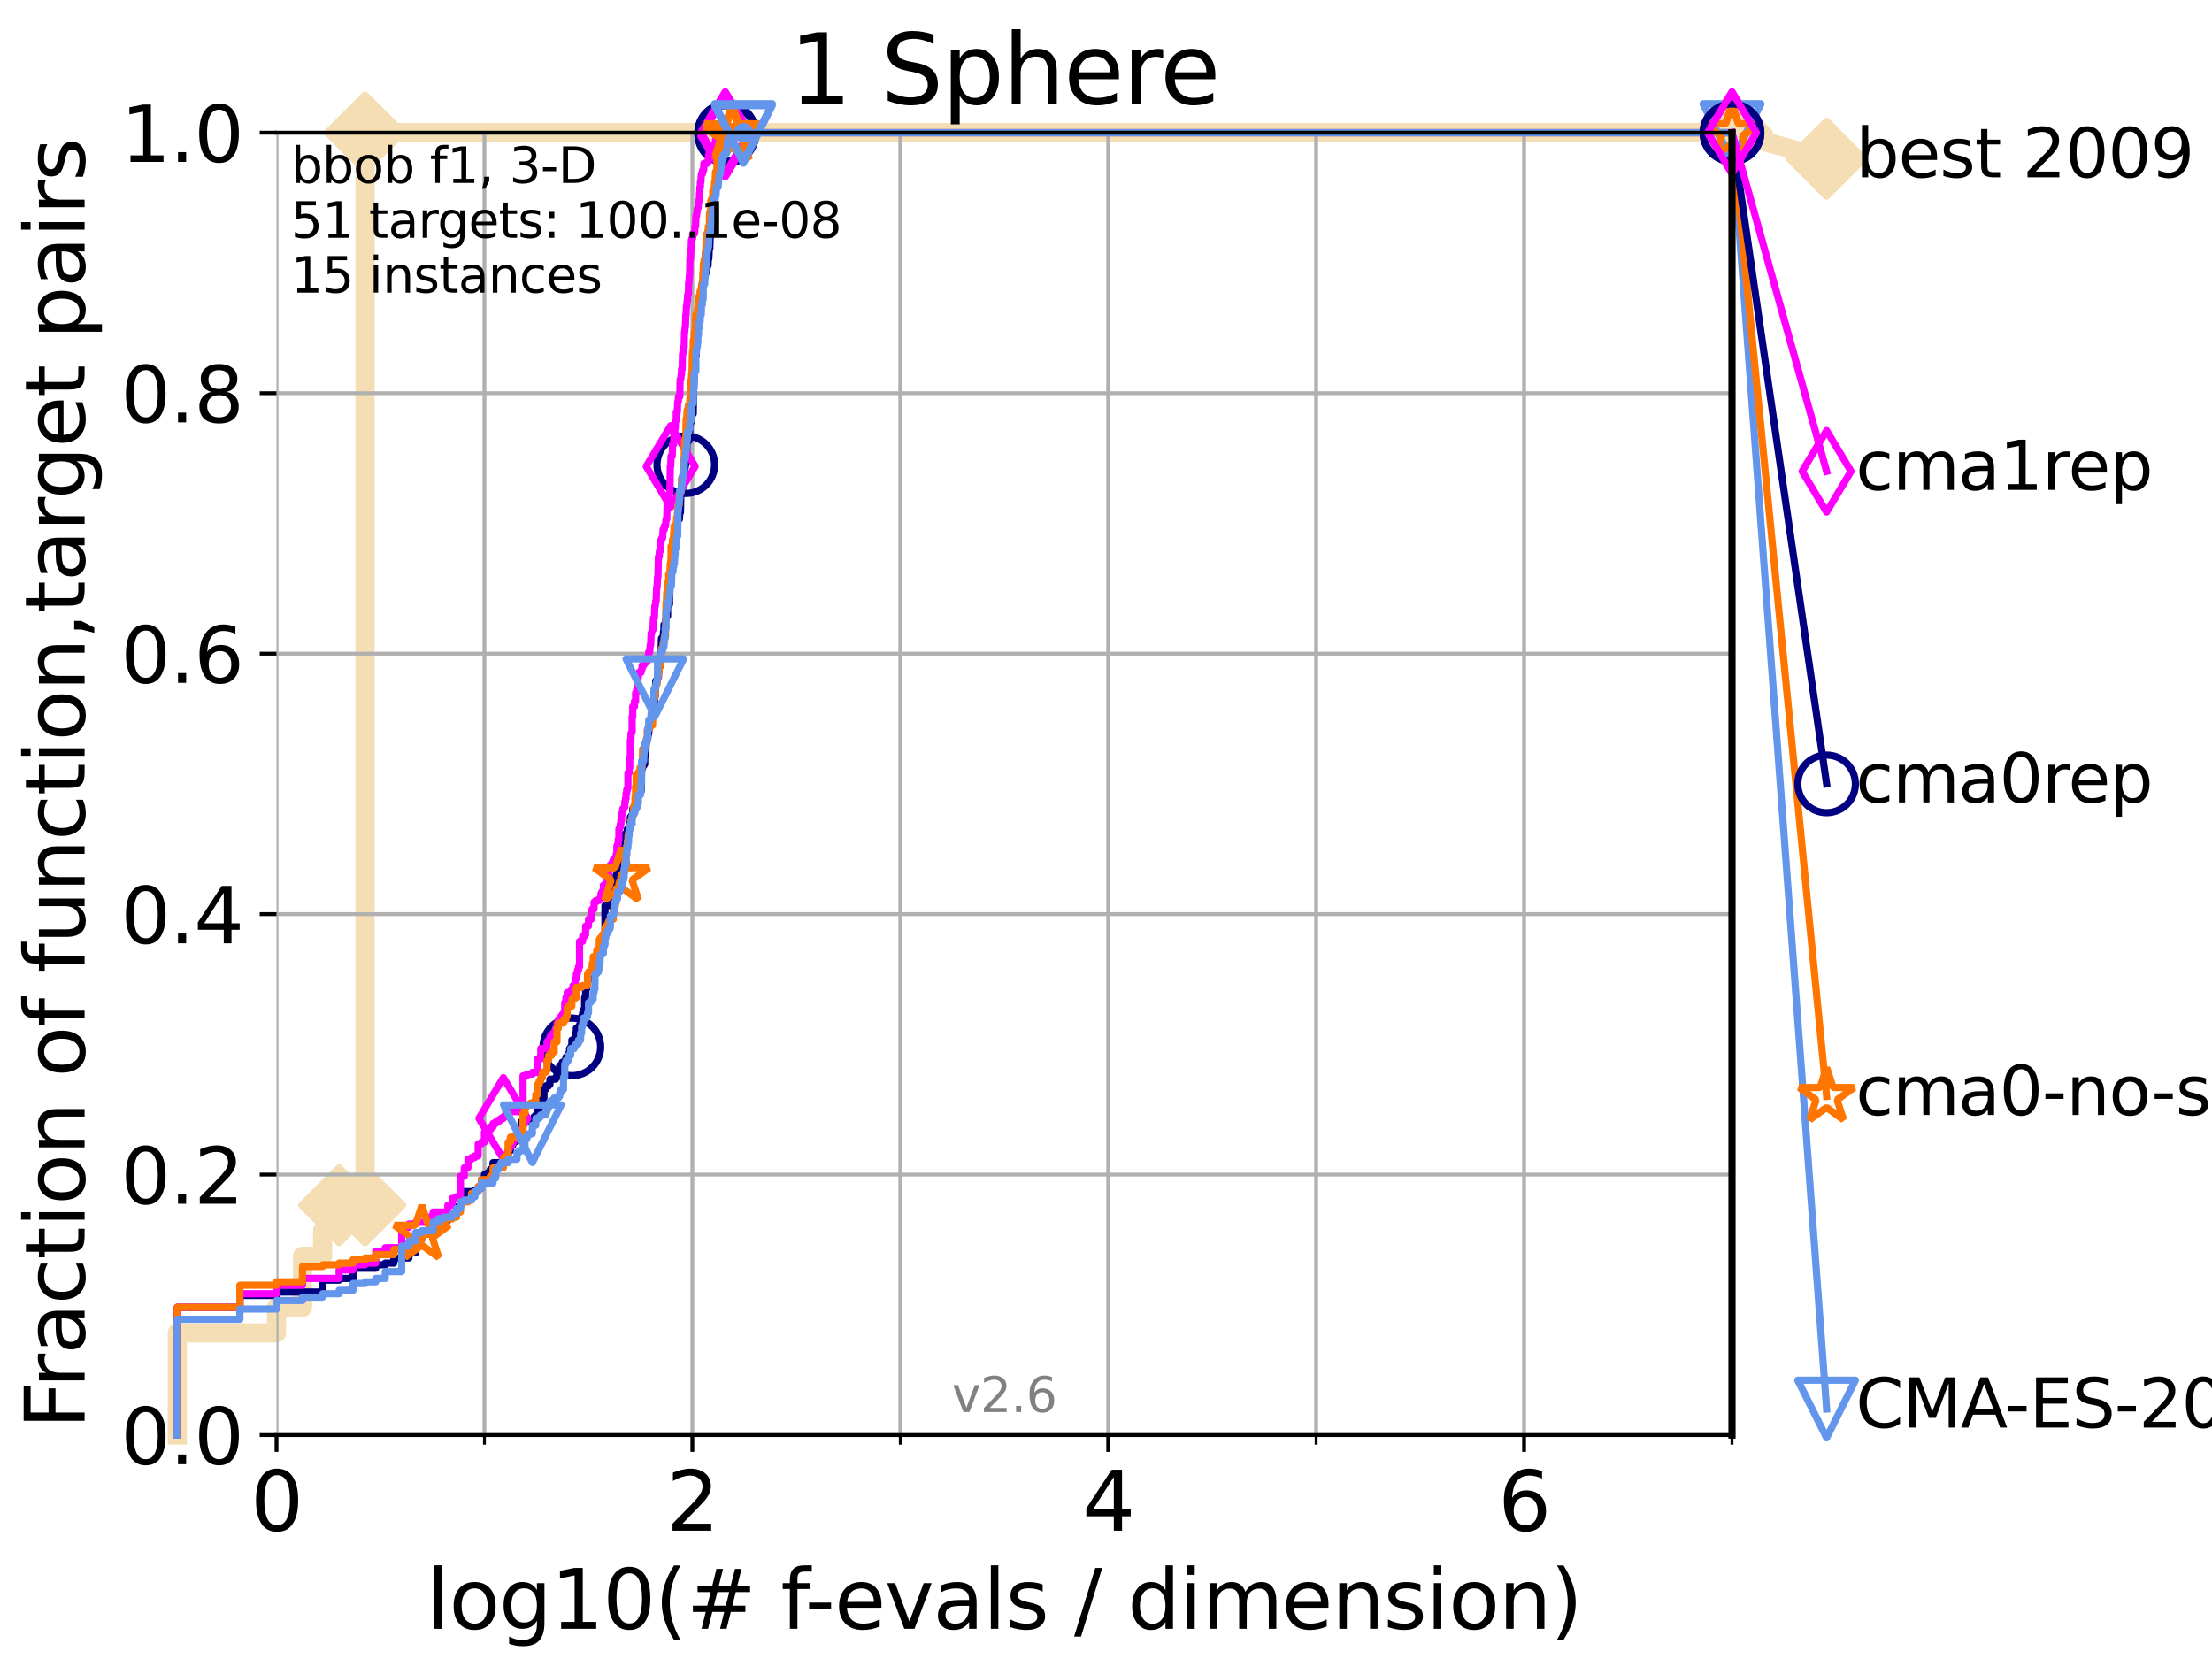 <?xml version="1.0" encoding="utf-8" standalone="no"?>
<!DOCTYPE svg PUBLIC "-//W3C//DTD SVG 1.1//EN"
  "http://www.w3.org/Graphics/SVG/1.1/DTD/svg11.dtd">
<svg xmlns:xlink="http://www.w3.org/1999/xlink" width="460.8pt" height="345.6pt" viewBox="0 0 460.8 345.6" xmlns="http://www.w3.org/2000/svg" version="1.1">
 <defs>
  <style type="text/css">*{stroke-linejoin: round; stroke-linecap: butt}</style>
 </defs>
 <g id="figure_1">
  <g id="patch_1">
   <path d="M 0 345.6 
L 460.8 345.6 
L 460.8 0 
L 0 0 
z
" style="fill: #ffffff"/>
  </g>
  <g id="axes_1">
   <g id="patch_2">
    <path d="M 57.6 298.944 
L 360.806 298.944 
L 360.806 27.648 
L 57.6 27.648 
z
" style="fill: #ffffff"/>
   </g>
   <g id="line2d_1">
    <path d="M 36.933 298.944 
L 36.933 277.666 
L 57.6 277.666 
L 57.6 272.346 
L 63.012 272.346 
L 63.012 261.707 
L 67.209 261.707 
L 67.209 256.388 
L 70.639 256.388 
L 70.639 251.068 
L 76.051 251.068 
L 76.051 27.648 
L 360.806 27.648 
" style="fill: none; stroke: #f5deb3; stroke-width: 4; stroke-linecap: square"/>
   </g>
   <g id="line2d_2">
    <defs>
     <path id="m4e4e081e29" d="M -0 7.778 
L 7.778 0 
L 0 -7.778 
L -7.778 -0 
z
" style="stroke: #f5deb3; stroke-width: 1.5; stroke-linejoin: miter"/>
    </defs>
    <g>
     <use xlink:href="#m4e4e081e29" x="70.639" y="251.068" style="fill: #f5deb3; stroke: #f5deb3; stroke-width: 1.5; stroke-linejoin: miter"/>
     <use xlink:href="#m4e4e081e29" x="76.051" y="251.068" style="fill: #f5deb3; stroke: #f5deb3; stroke-width: 1.5; stroke-linejoin: miter"/>
     <use xlink:href="#m4e4e081e29" x="76.051" y="251.068" style="fill: #f5deb3; stroke: #f5deb3; stroke-width: 1.5; stroke-linejoin: miter"/>
     <use xlink:href="#m4e4e081e29" x="76.051" y="27.648" style="fill: #f5deb3; stroke: #f5deb3; stroke-width: 1.5; stroke-linejoin: miter"/>
     <use xlink:href="#m4e4e081e29" x="76.051" y="27.648" style="fill: #f5deb3; stroke: #f5deb3; stroke-width: 1.5; stroke-linejoin: miter"/>
     <use xlink:href="#m4e4e081e29" x="360.806" y="27.648" style="fill: #f5deb3; stroke: #f5deb3; stroke-width: 1.5; stroke-linejoin: miter"/>
    </g>
   </g>
   <g id="line2d_3">
    <path style="fill: none; stroke: #f5deb3; stroke-width: 4; stroke-linecap: square"/>
    <g/>
   </g>
   <g id="line2d_4">
    <path d="M 360.806 27.648 
L 380.515 33.074 
" style="fill: none; stroke: #f5deb3; stroke-width: 4; stroke-linecap: square"/>
    <g>
     <use xlink:href="#m4e4e081e29" x="360.806" y="27.648" style="fill: #f5deb3; stroke: #f5deb3; stroke-width: 1.5; stroke-linejoin: miter"/>
     <use xlink:href="#m4e4e081e29" x="380.515" y="33.074" style="fill: #f5deb3; stroke: #f5deb3; stroke-width: 1.5; stroke-linejoin: miter"/>
    </g>
   </g>
   <g id="matplotlib.axis_1">
    <g id="xtick_1">
     <g id="line2d_5">
      <path d="M 57.6 298.944 
L 57.6 27.648 
" clip-path="url(#p618789e5fc)" style="fill: none; stroke: #b0b0b0; stroke-width: 0.8; stroke-linecap: square"/>
     </g>
     <g id="line2d_6">
      <defs>
       <path id="mad14b223c1" d="M 0 0 
L 0 3.5 
" style="stroke: #000000; stroke-width: 0.8"/>
      </defs>
      <g>
       <use xlink:href="#mad14b223c1" x="57.6" y="298.944" style="stroke: #000000; stroke-width: 0.8"/>
      </g>
     </g>
     <g id="text_1">
      <!-- 0 -->
      <g transform="translate(52.192 318.861)scale(0.17 -0.17)">
       <defs>
        <path id="DejaVuSans-30" d="M 2034 4250 
Q 1547 4250 1301 3770 
Q 1056 3291 1056 2328 
Q 1056 1369 1301 889 
Q 1547 409 2034 409 
Q 2525 409 2770 889 
Q 3016 1369 3016 2328 
Q 3016 3291 2770 3770 
Q 2525 4250 2034 4250 
z
M 2034 4750 
Q 2819 4750 3233 4129 
Q 3647 3509 3647 2328 
Q 3647 1150 3233 529 
Q 2819 -91 2034 -91 
Q 1250 -91 836 529 
Q 422 1150 422 2328 
Q 422 3509 836 4129 
Q 1250 4750 2034 4750 
z
" transform="scale(0.016)"/>
       </defs>
       <use xlink:href="#DejaVuSans-30"/>
      </g>
     </g>
    </g>
    <g id="xtick_2">
     <g id="line2d_7">
      <path d="M 144.23 298.944 
L 144.23 27.648 
" clip-path="url(#p618789e5fc)" style="fill: none; stroke: #b0b0b0; stroke-width: 0.8; stroke-linecap: square"/>
     </g>
     <g id="line2d_8">
      <g>
       <use xlink:href="#mad14b223c1" x="144.23" y="298.944" style="stroke: #000000; stroke-width: 0.8"/>
      </g>
     </g>
     <g id="text_2">
      <!-- 2 -->
      <g transform="translate(138.822 318.861)scale(0.17 -0.17)">
       <defs>
        <path id="DejaVuSans-32" d="M 1228 531 
L 3431 531 
L 3431 0 
L 469 0 
L 469 531 
Q 828 903 1448 1529 
Q 2069 2156 2228 2338 
Q 2531 2678 2651 2914 
Q 2772 3150 2772 3378 
Q 2772 3750 2511 3984 
Q 2250 4219 1831 4219 
Q 1534 4219 1204 4116 
Q 875 4013 500 3803 
L 500 4441 
Q 881 4594 1212 4672 
Q 1544 4750 1819 4750 
Q 2544 4750 2975 4387 
Q 3406 4025 3406 3419 
Q 3406 3131 3298 2873 
Q 3191 2616 2906 2266 
Q 2828 2175 2409 1742 
Q 1991 1309 1228 531 
z
" transform="scale(0.016)"/>
       </defs>
       <use xlink:href="#DejaVuSans-32"/>
      </g>
     </g>
    </g>
    <g id="xtick_3">
     <g id="line2d_9">
      <path d="M 230.861 298.944 
L 230.861 27.648 
" clip-path="url(#p618789e5fc)" style="fill: none; stroke: #b0b0b0; stroke-width: 0.8; stroke-linecap: square"/>
     </g>
     <g id="line2d_10">
      <g>
       <use xlink:href="#mad14b223c1" x="230.861" y="298.944" style="stroke: #000000; stroke-width: 0.8"/>
      </g>
     </g>
     <g id="text_3">
      <!-- 4 -->
      <g transform="translate(225.453 318.861)scale(0.17 -0.17)">
       <defs>
        <path id="DejaVuSans-34" d="M 2419 4116 
L 825 1625 
L 2419 1625 
L 2419 4116 
z
M 2253 4666 
L 3047 4666 
L 3047 1625 
L 3713 1625 
L 3713 1100 
L 3047 1100 
L 3047 0 
L 2419 0 
L 2419 1100 
L 313 1100 
L 313 1709 
L 2253 4666 
z
" transform="scale(0.016)"/>
       </defs>
       <use xlink:href="#DejaVuSans-34"/>
      </g>
     </g>
    </g>
    <g id="xtick_4">
     <g id="line2d_11">
      <path d="M 317.491 298.944 
L 317.491 27.648 
" clip-path="url(#p618789e5fc)" style="fill: none; stroke: #b0b0b0; stroke-width: 0.8; stroke-linecap: square"/>
     </g>
     <g id="line2d_12">
      <g>
       <use xlink:href="#mad14b223c1" x="317.491" y="298.944" style="stroke: #000000; stroke-width: 0.8"/>
      </g>
     </g>
     <g id="text_4">
      <!-- 6 -->
      <g transform="translate(312.083 318.861)scale(0.17 -0.17)">
       <defs>
        <path id="DejaVuSans-36" d="M 2113 2584 
Q 1688 2584 1439 2293 
Q 1191 2003 1191 1497 
Q 1191 994 1439 701 
Q 1688 409 2113 409 
Q 2538 409 2786 701 
Q 3034 994 3034 1497 
Q 3034 2003 2786 2293 
Q 2538 2584 2113 2584 
z
M 3366 4563 
L 3366 3988 
Q 3128 4100 2886 4159 
Q 2644 4219 2406 4219 
Q 1781 4219 1451 3797 
Q 1122 3375 1075 2522 
Q 1259 2794 1537 2939 
Q 1816 3084 2150 3084 
Q 2853 3084 3261 2657 
Q 3669 2231 3669 1497 
Q 3669 778 3244 343 
Q 2819 -91 2113 -91 
Q 1303 -91 875 529 
Q 447 1150 447 2328 
Q 447 3434 972 4092 
Q 1497 4750 2381 4750 
Q 2619 4750 2861 4703 
Q 3103 4656 3366 4563 
z
" transform="scale(0.016)"/>
       </defs>
       <use xlink:href="#DejaVuSans-36"/>
      </g>
     </g>
    </g>
    <g id="xtick_5">
     <g id="line2d_13">
      <path d="M 100.915 298.944 
L 100.915 27.648 
" clip-path="url(#p618789e5fc)" style="fill: none; stroke: #b0b0b0; stroke-width: 0.8; stroke-linecap: square"/>
     </g>
     <g id="line2d_14">
      <defs>
       <path id="m40f29cc1d2" d="M 0 0 
L 0 2 
" style="stroke: #000000; stroke-width: 0.6"/>
      </defs>
      <g>
       <use xlink:href="#m40f29cc1d2" x="100.915" y="298.944" style="stroke: #000000; stroke-width: 0.6"/>
      </g>
     </g>
    </g>
    <g id="xtick_6">
     <g id="line2d_15">
      <path d="M 187.546 298.944 
L 187.546 27.648 
" clip-path="url(#p618789e5fc)" style="fill: none; stroke: #b0b0b0; stroke-width: 0.8; stroke-linecap: square"/>
     </g>
     <g id="line2d_16">
      <g>
       <use xlink:href="#m40f29cc1d2" x="187.546" y="298.944" style="stroke: #000000; stroke-width: 0.6"/>
      </g>
     </g>
    </g>
    <g id="xtick_7">
     <g id="line2d_17">
      <path d="M 274.176 298.944 
L 274.176 27.648 
" clip-path="url(#p618789e5fc)" style="fill: none; stroke: #b0b0b0; stroke-width: 0.8; stroke-linecap: square"/>
     </g>
     <g id="line2d_18">
      <g>
       <use xlink:href="#m40f29cc1d2" x="274.176" y="298.944" style="stroke: #000000; stroke-width: 0.6"/>
      </g>
     </g>
    </g>
    <g id="xtick_8">
     <g id="line2d_19">
      <path d="M 360.806 298.944 
L 360.806 27.648 
" clip-path="url(#p618789e5fc)" style="fill: none; stroke: #b0b0b0; stroke-width: 0.8; stroke-linecap: square"/>
     </g>
     <g id="line2d_20">
      <g>
       <use xlink:href="#m40f29cc1d2" x="360.806" y="298.944" style="stroke: #000000; stroke-width: 0.6"/>
      </g>
     </g>
    </g>
    <g id="text_5">
     <!-- log10(# f-evals / dimension) -->
     <g transform="translate(88.823 339.314)scale(0.17 -0.17)">
      <defs>
       <path id="DejaVuSans-6c" d="M 603 4863 
L 1178 4863 
L 1178 0 
L 603 0 
L 603 4863 
z
" transform="scale(0.016)"/>
       <path id="DejaVuSans-6f" d="M 1959 3097 
Q 1497 3097 1228 2736 
Q 959 2375 959 1747 
Q 959 1119 1226 758 
Q 1494 397 1959 397 
Q 2419 397 2687 759 
Q 2956 1122 2956 1747 
Q 2956 2369 2687 2733 
Q 2419 3097 1959 3097 
z
M 1959 3584 
Q 2709 3584 3137 3096 
Q 3566 2609 3566 1747 
Q 3566 888 3137 398 
Q 2709 -91 1959 -91 
Q 1206 -91 779 398 
Q 353 888 353 1747 
Q 353 2609 779 3096 
Q 1206 3584 1959 3584 
z
" transform="scale(0.016)"/>
       <path id="DejaVuSans-67" d="M 2906 1791 
Q 2906 2416 2648 2759 
Q 2391 3103 1925 3103 
Q 1463 3103 1205 2759 
Q 947 2416 947 1791 
Q 947 1169 1205 825 
Q 1463 481 1925 481 
Q 2391 481 2648 825 
Q 2906 1169 2906 1791 
z
M 3481 434 
Q 3481 -459 3084 -895 
Q 2688 -1331 1869 -1331 
Q 1566 -1331 1297 -1286 
Q 1028 -1241 775 -1147 
L 775 -588 
Q 1028 -725 1275 -790 
Q 1522 -856 1778 -856 
Q 2344 -856 2625 -561 
Q 2906 -266 2906 331 
L 2906 616 
Q 2728 306 2450 153 
Q 2172 0 1784 0 
Q 1141 0 747 490 
Q 353 981 353 1791 
Q 353 2603 747 3093 
Q 1141 3584 1784 3584 
Q 2172 3584 2450 3431 
Q 2728 3278 2906 2969 
L 2906 3500 
L 3481 3500 
L 3481 434 
z
" transform="scale(0.016)"/>
       <path id="DejaVuSans-31" d="M 794 531 
L 1825 531 
L 1825 4091 
L 703 3866 
L 703 4441 
L 1819 4666 
L 2450 4666 
L 2450 531 
L 3481 531 
L 3481 0 
L 794 0 
L 794 531 
z
" transform="scale(0.016)"/>
       <path id="DejaVuSans-28" d="M 1984 4856 
Q 1566 4138 1362 3434 
Q 1159 2731 1159 2009 
Q 1159 1288 1364 580 
Q 1569 -128 1984 -844 
L 1484 -844 
Q 1016 -109 783 600 
Q 550 1309 550 2009 
Q 550 2706 781 3412 
Q 1013 4119 1484 4856 
L 1984 4856 
z
" transform="scale(0.016)"/>
       <path id="DejaVuSans-23" d="M 3272 2816 
L 2363 2816 
L 2100 1772 
L 3016 1772 
L 3272 2816 
z
M 2803 4594 
L 2478 3297 
L 3391 3297 
L 3719 4594 
L 4219 4594 
L 3897 3297 
L 4872 3297 
L 4872 2816 
L 3775 2816 
L 3519 1772 
L 4513 1772 
L 4513 1294 
L 3397 1294 
L 3072 0 
L 2572 0 
L 2894 1294 
L 1978 1294 
L 1656 0 
L 1153 0 
L 1478 1294 
L 494 1294 
L 494 1772 
L 1594 1772 
L 1856 2816 
L 850 2816 
L 850 3297 
L 1978 3297 
L 2297 4594 
L 2803 4594 
z
" transform="scale(0.016)"/>
       <path id="DejaVuSans-20" transform="scale(0.016)"/>
       <path id="DejaVuSans-66" d="M 2375 4863 
L 2375 4384 
L 1825 4384 
Q 1516 4384 1395 4259 
Q 1275 4134 1275 3809 
L 1275 3500 
L 2222 3500 
L 2222 3053 
L 1275 3053 
L 1275 0 
L 697 0 
L 697 3053 
L 147 3053 
L 147 3500 
L 697 3500 
L 697 3744 
Q 697 4328 969 4595 
Q 1241 4863 1831 4863 
L 2375 4863 
z
" transform="scale(0.016)"/>
       <path id="DejaVuSans-2d" d="M 313 2009 
L 1997 2009 
L 1997 1497 
L 313 1497 
L 313 2009 
z
" transform="scale(0.016)"/>
       <path id="DejaVuSans-65" d="M 3597 1894 
L 3597 1613 
L 953 1613 
Q 991 1019 1311 708 
Q 1631 397 2203 397 
Q 2534 397 2845 478 
Q 3156 559 3463 722 
L 3463 178 
Q 3153 47 2828 -22 
Q 2503 -91 2169 -91 
Q 1331 -91 842 396 
Q 353 884 353 1716 
Q 353 2575 817 3079 
Q 1281 3584 2069 3584 
Q 2775 3584 3186 3129 
Q 3597 2675 3597 1894 
z
M 3022 2063 
Q 3016 2534 2758 2815 
Q 2500 3097 2075 3097 
Q 1594 3097 1305 2825 
Q 1016 2553 972 2059 
L 3022 2063 
z
" transform="scale(0.016)"/>
       <path id="DejaVuSans-76" d="M 191 3500 
L 800 3500 
L 1894 563 
L 2988 3500 
L 3597 3500 
L 2284 0 
L 1503 0 
L 191 3500 
z
" transform="scale(0.016)"/>
       <path id="DejaVuSans-61" d="M 2194 1759 
Q 1497 1759 1228 1600 
Q 959 1441 959 1056 
Q 959 750 1161 570 
Q 1363 391 1709 391 
Q 2188 391 2477 730 
Q 2766 1069 2766 1631 
L 2766 1759 
L 2194 1759 
z
M 3341 1997 
L 3341 0 
L 2766 0 
L 2766 531 
Q 2569 213 2275 61 
Q 1981 -91 1556 -91 
Q 1019 -91 701 211 
Q 384 513 384 1019 
Q 384 1609 779 1909 
Q 1175 2209 1959 2209 
L 2766 2209 
L 2766 2266 
Q 2766 2663 2505 2880 
Q 2244 3097 1772 3097 
Q 1472 3097 1187 3025 
Q 903 2953 641 2809 
L 641 3341 
Q 956 3463 1253 3523 
Q 1550 3584 1831 3584 
Q 2591 3584 2966 3190 
Q 3341 2797 3341 1997 
z
" transform="scale(0.016)"/>
       <path id="DejaVuSans-73" d="M 2834 3397 
L 2834 2853 
Q 2591 2978 2328 3040 
Q 2066 3103 1784 3103 
Q 1356 3103 1142 2972 
Q 928 2841 928 2578 
Q 928 2378 1081 2264 
Q 1234 2150 1697 2047 
L 1894 2003 
Q 2506 1872 2764 1633 
Q 3022 1394 3022 966 
Q 3022 478 2636 193 
Q 2250 -91 1575 -91 
Q 1294 -91 989 -36 
Q 684 19 347 128 
L 347 722 
Q 666 556 975 473 
Q 1284 391 1588 391 
Q 1994 391 2212 530 
Q 2431 669 2431 922 
Q 2431 1156 2273 1281 
Q 2116 1406 1581 1522 
L 1381 1569 
Q 847 1681 609 1914 
Q 372 2147 372 2553 
Q 372 3047 722 3315 
Q 1072 3584 1716 3584 
Q 2034 3584 2315 3537 
Q 2597 3491 2834 3397 
z
" transform="scale(0.016)"/>
       <path id="DejaVuSans-2f" d="M 1625 4666 
L 2156 4666 
L 531 -594 
L 0 -594 
L 1625 4666 
z
" transform="scale(0.016)"/>
       <path id="DejaVuSans-64" d="M 2906 2969 
L 2906 4863 
L 3481 4863 
L 3481 0 
L 2906 0 
L 2906 525 
Q 2725 213 2448 61 
Q 2172 -91 1784 -91 
Q 1150 -91 751 415 
Q 353 922 353 1747 
Q 353 2572 751 3078 
Q 1150 3584 1784 3584 
Q 2172 3584 2448 3432 
Q 2725 3281 2906 2969 
z
M 947 1747 
Q 947 1113 1208 752 
Q 1469 391 1925 391 
Q 2381 391 2643 752 
Q 2906 1113 2906 1747 
Q 2906 2381 2643 2742 
Q 2381 3103 1925 3103 
Q 1469 3103 1208 2742 
Q 947 2381 947 1747 
z
" transform="scale(0.016)"/>
       <path id="DejaVuSans-69" d="M 603 3500 
L 1178 3500 
L 1178 0 
L 603 0 
L 603 3500 
z
M 603 4863 
L 1178 4863 
L 1178 4134 
L 603 4134 
L 603 4863 
z
" transform="scale(0.016)"/>
       <path id="DejaVuSans-6d" d="M 3328 2828 
Q 3544 3216 3844 3400 
Q 4144 3584 4550 3584 
Q 5097 3584 5394 3201 
Q 5691 2819 5691 2113 
L 5691 0 
L 5113 0 
L 5113 2094 
Q 5113 2597 4934 2840 
Q 4756 3084 4391 3084 
Q 3944 3084 3684 2787 
Q 3425 2491 3425 1978 
L 3425 0 
L 2847 0 
L 2847 2094 
Q 2847 2600 2669 2842 
Q 2491 3084 2119 3084 
Q 1678 3084 1418 2786 
Q 1159 2488 1159 1978 
L 1159 0 
L 581 0 
L 581 3500 
L 1159 3500 
L 1159 2956 
Q 1356 3278 1631 3431 
Q 1906 3584 2284 3584 
Q 2666 3584 2933 3390 
Q 3200 3197 3328 2828 
z
" transform="scale(0.016)"/>
       <path id="DejaVuSans-6e" d="M 3513 2113 
L 3513 0 
L 2938 0 
L 2938 2094 
Q 2938 2591 2744 2837 
Q 2550 3084 2163 3084 
Q 1697 3084 1428 2787 
Q 1159 2491 1159 1978 
L 1159 0 
L 581 0 
L 581 3500 
L 1159 3500 
L 1159 2956 
Q 1366 3272 1645 3428 
Q 1925 3584 2291 3584 
Q 2894 3584 3203 3211 
Q 3513 2838 3513 2113 
z
" transform="scale(0.016)"/>
       <path id="DejaVuSans-29" d="M 513 4856 
L 1013 4856 
Q 1481 4119 1714 3412 
Q 1947 2706 1947 2009 
Q 1947 1309 1714 600 
Q 1481 -109 1013 -844 
L 513 -844 
Q 928 -128 1133 580 
Q 1338 1288 1338 2009 
Q 1338 2731 1133 3434 
Q 928 4138 513 4856 
z
" transform="scale(0.016)"/>
      </defs>
      <use xlink:href="#DejaVuSans-6c"/>
      <use xlink:href="#DejaVuSans-6f" x="27.783"/>
      <use xlink:href="#DejaVuSans-67" x="88.965"/>
      <use xlink:href="#DejaVuSans-31" x="152.441"/>
      <use xlink:href="#DejaVuSans-30" x="216.064"/>
      <use xlink:href="#DejaVuSans-28" x="279.688"/>
      <use xlink:href="#DejaVuSans-23" x="318.701"/>
      <use xlink:href="#DejaVuSans-20" x="402.49"/>
      <use xlink:href="#DejaVuSans-66" x="434.277"/>
      <use xlink:href="#DejaVuSans-2d" x="463.982"/>
      <use xlink:href="#DejaVuSans-65" x="500.066"/>
      <use xlink:href="#DejaVuSans-76" x="561.59"/>
      <use xlink:href="#DejaVuSans-61" x="620.77"/>
      <use xlink:href="#DejaVuSans-6c" x="682.049"/>
      <use xlink:href="#DejaVuSans-73" x="709.832"/>
      <use xlink:href="#DejaVuSans-20" x="761.932"/>
      <use xlink:href="#DejaVuSans-2f" x="793.719"/>
      <use xlink:href="#DejaVuSans-20" x="827.41"/>
      <use xlink:href="#DejaVuSans-64" x="859.197"/>
      <use xlink:href="#DejaVuSans-69" x="922.674"/>
      <use xlink:href="#DejaVuSans-6d" x="950.457"/>
      <use xlink:href="#DejaVuSans-65" x="1047.869"/>
      <use xlink:href="#DejaVuSans-6e" x="1109.393"/>
      <use xlink:href="#DejaVuSans-73" x="1172.771"/>
      <use xlink:href="#DejaVuSans-69" x="1224.871"/>
      <use xlink:href="#DejaVuSans-6f" x="1252.654"/>
      <use xlink:href="#DejaVuSans-6e" x="1313.836"/>
      <use xlink:href="#DejaVuSans-29" x="1377.215"/>
     </g>
    </g>
   </g>
   <g id="matplotlib.axis_2">
    <g id="ytick_1">
     <g id="line2d_21">
      <path d="M 57.6 298.944 
L 360.806 298.944 
" clip-path="url(#p618789e5fc)" style="fill: none; stroke: #b0b0b0; stroke-width: 0.8; stroke-linecap: square"/>
     </g>
     <g id="line2d_22">
      <defs>
       <path id="me9024c7edb" d="M 0 0 
L -3.5 0 
" style="stroke: #000000; stroke-width: 0.8"/>
      </defs>
      <g>
       <use xlink:href="#me9024c7edb" x="57.6" y="298.944" style="stroke: #000000; stroke-width: 0.8"/>
      </g>
     </g>
     <g id="text_6">
      <!-- 0.0 -->
      <g transform="translate(25.155 305.023)scale(0.16 -0.16)">
       <defs>
        <path id="DejaVuSans-2e" d="M 684 794 
L 1344 794 
L 1344 0 
L 684 0 
L 684 794 
z
" transform="scale(0.016)"/>
       </defs>
       <use xlink:href="#DejaVuSans-30"/>
       <use xlink:href="#DejaVuSans-2e" x="63.623"/>
       <use xlink:href="#DejaVuSans-30" x="95.41"/>
      </g>
     </g>
    </g>
    <g id="ytick_2">
     <g id="line2d_23">
      <path d="M 57.6 244.685 
L 360.806 244.685 
" clip-path="url(#p618789e5fc)" style="fill: none; stroke: #b0b0b0; stroke-width: 0.8; stroke-linecap: square"/>
     </g>
     <g id="line2d_24">
      <g>
       <use xlink:href="#me9024c7edb" x="57.6" y="244.685" style="stroke: #000000; stroke-width: 0.8"/>
      </g>
     </g>
     <g id="text_7">
      <!-- 0.2 -->
      <g transform="translate(25.155 250.764)scale(0.16 -0.16)">
       <use xlink:href="#DejaVuSans-30"/>
       <use xlink:href="#DejaVuSans-2e" x="63.623"/>
       <use xlink:href="#DejaVuSans-32" x="95.41"/>
      </g>
     </g>
    </g>
    <g id="ytick_3">
     <g id="line2d_25">
      <path d="M 57.6 190.426 
L 360.806 190.426 
" clip-path="url(#p618789e5fc)" style="fill: none; stroke: #b0b0b0; stroke-width: 0.8; stroke-linecap: square"/>
     </g>
     <g id="line2d_26">
      <g>
       <use xlink:href="#me9024c7edb" x="57.6" y="190.426" style="stroke: #000000; stroke-width: 0.8"/>
      </g>
     </g>
     <g id="text_8">
      <!-- 0.4 -->
      <g transform="translate(25.155 196.504)scale(0.16 -0.16)">
       <use xlink:href="#DejaVuSans-30"/>
       <use xlink:href="#DejaVuSans-2e" x="63.623"/>
       <use xlink:href="#DejaVuSans-34" x="95.41"/>
      </g>
     </g>
    </g>
    <g id="ytick_4">
     <g id="line2d_27">
      <path d="M 57.6 136.166 
L 360.806 136.166 
" clip-path="url(#p618789e5fc)" style="fill: none; stroke: #b0b0b0; stroke-width: 0.8; stroke-linecap: square"/>
     </g>
     <g id="line2d_28">
      <g>
       <use xlink:href="#me9024c7edb" x="57.6" y="136.166" style="stroke: #000000; stroke-width: 0.8"/>
      </g>
     </g>
     <g id="text_9">
      <!-- 0.6 -->
      <g transform="translate(25.155 142.245)scale(0.16 -0.16)">
       <use xlink:href="#DejaVuSans-30"/>
       <use xlink:href="#DejaVuSans-2e" x="63.623"/>
       <use xlink:href="#DejaVuSans-36" x="95.41"/>
      </g>
     </g>
    </g>
    <g id="ytick_5">
     <g id="line2d_29">
      <path d="M 57.6 81.907 
L 360.806 81.907 
" clip-path="url(#p618789e5fc)" style="fill: none; stroke: #b0b0b0; stroke-width: 0.8; stroke-linecap: square"/>
     </g>
     <g id="line2d_30">
      <g>
       <use xlink:href="#me9024c7edb" x="57.6" y="81.907" style="stroke: #000000; stroke-width: 0.8"/>
      </g>
     </g>
     <g id="text_10">
      <!-- 0.8 -->
      <g transform="translate(25.155 87.986)scale(0.16 -0.16)">
       <defs>
        <path id="DejaVuSans-38" d="M 2034 2216 
Q 1584 2216 1326 1975 
Q 1069 1734 1069 1313 
Q 1069 891 1326 650 
Q 1584 409 2034 409 
Q 2484 409 2743 651 
Q 3003 894 3003 1313 
Q 3003 1734 2745 1975 
Q 2488 2216 2034 2216 
z
M 1403 2484 
Q 997 2584 770 2862 
Q 544 3141 544 3541 
Q 544 4100 942 4425 
Q 1341 4750 2034 4750 
Q 2731 4750 3128 4425 
Q 3525 4100 3525 3541 
Q 3525 3141 3298 2862 
Q 3072 2584 2669 2484 
Q 3125 2378 3379 2068 
Q 3634 1759 3634 1313 
Q 3634 634 3220 271 
Q 2806 -91 2034 -91 
Q 1263 -91 848 271 
Q 434 634 434 1313 
Q 434 1759 690 2068 
Q 947 2378 1403 2484 
z
M 1172 3481 
Q 1172 3119 1398 2916 
Q 1625 2713 2034 2713 
Q 2441 2713 2670 2916 
Q 2900 3119 2900 3481 
Q 2900 3844 2670 4047 
Q 2441 4250 2034 4250 
Q 1625 4250 1398 4047 
Q 1172 3844 1172 3481 
z
" transform="scale(0.016)"/>
       </defs>
       <use xlink:href="#DejaVuSans-30"/>
       <use xlink:href="#DejaVuSans-2e" x="63.623"/>
       <use xlink:href="#DejaVuSans-38" x="95.41"/>
      </g>
     </g>
    </g>
    <g id="ytick_6">
     <g id="line2d_31">
      <path d="M 57.6 27.648 
L 360.806 27.648 
" clip-path="url(#p618789e5fc)" style="fill: none; stroke: #b0b0b0; stroke-width: 0.8; stroke-linecap: square"/>
     </g>
     <g id="line2d_32">
      <g>
       <use xlink:href="#me9024c7edb" x="57.6" y="27.648" style="stroke: #000000; stroke-width: 0.8"/>
      </g>
     </g>
     <g id="text_11">
      <!-- 1.0 -->
      <g transform="translate(25.155 33.727)scale(0.16 -0.16)">
       <use xlink:href="#DejaVuSans-31"/>
       <use xlink:href="#DejaVuSans-2e" x="63.623"/>
       <use xlink:href="#DejaVuSans-30" x="95.41"/>
      </g>
     </g>
    </g>
    <g id="text_12">
     <!-- Fraction of function,target pairs -->
     <g transform="translate(17.62 297.681)rotate(-90)scale(0.17 -0.17)">
      <defs>
       <path id="DejaVuSans-46" d="M 628 4666 
L 3309 4666 
L 3309 4134 
L 1259 4134 
L 1259 2759 
L 3109 2759 
L 3109 2228 
L 1259 2228 
L 1259 0 
L 628 0 
L 628 4666 
z
" transform="scale(0.016)"/>
       <path id="DejaVuSans-72" d="M 2631 2963 
Q 2534 3019 2420 3045 
Q 2306 3072 2169 3072 
Q 1681 3072 1420 2755 
Q 1159 2438 1159 1844 
L 1159 0 
L 581 0 
L 581 3500 
L 1159 3500 
L 1159 2956 
Q 1341 3275 1631 3429 
Q 1922 3584 2338 3584 
Q 2397 3584 2469 3576 
Q 2541 3569 2628 3553 
L 2631 2963 
z
" transform="scale(0.016)"/>
       <path id="DejaVuSans-63" d="M 3122 3366 
L 3122 2828 
Q 2878 2963 2633 3030 
Q 2388 3097 2138 3097 
Q 1578 3097 1268 2742 
Q 959 2388 959 1747 
Q 959 1106 1268 751 
Q 1578 397 2138 397 
Q 2388 397 2633 464 
Q 2878 531 3122 666 
L 3122 134 
Q 2881 22 2623 -34 
Q 2366 -91 2075 -91 
Q 1284 -91 818 406 
Q 353 903 353 1747 
Q 353 2603 823 3093 
Q 1294 3584 2113 3584 
Q 2378 3584 2631 3529 
Q 2884 3475 3122 3366 
z
" transform="scale(0.016)"/>
       <path id="DejaVuSans-74" d="M 1172 4494 
L 1172 3500 
L 2356 3500 
L 2356 3053 
L 1172 3053 
L 1172 1153 
Q 1172 725 1289 603 
Q 1406 481 1766 481 
L 2356 481 
L 2356 0 
L 1766 0 
Q 1100 0 847 248 
Q 594 497 594 1153 
L 594 3053 
L 172 3053 
L 172 3500 
L 594 3500 
L 594 4494 
L 1172 4494 
z
" transform="scale(0.016)"/>
       <path id="DejaVuSans-75" d="M 544 1381 
L 544 3500 
L 1119 3500 
L 1119 1403 
Q 1119 906 1312 657 
Q 1506 409 1894 409 
Q 2359 409 2629 706 
Q 2900 1003 2900 1516 
L 2900 3500 
L 3475 3500 
L 3475 0 
L 2900 0 
L 2900 538 
Q 2691 219 2414 64 
Q 2138 -91 1772 -91 
Q 1169 -91 856 284 
Q 544 659 544 1381 
z
M 1991 3584 
L 1991 3584 
z
" transform="scale(0.016)"/>
       <path id="DejaVuSans-2c" d="M 750 794 
L 1409 794 
L 1409 256 
L 897 -744 
L 494 -744 
L 750 256 
L 750 794 
z
" transform="scale(0.016)"/>
       <path id="DejaVuSans-70" d="M 1159 525 
L 1159 -1331 
L 581 -1331 
L 581 3500 
L 1159 3500 
L 1159 2969 
Q 1341 3281 1617 3432 
Q 1894 3584 2278 3584 
Q 2916 3584 3314 3078 
Q 3713 2572 3713 1747 
Q 3713 922 3314 415 
Q 2916 -91 2278 -91 
Q 1894 -91 1617 61 
Q 1341 213 1159 525 
z
M 3116 1747 
Q 3116 2381 2855 2742 
Q 2594 3103 2138 3103 
Q 1681 3103 1420 2742 
Q 1159 2381 1159 1747 
Q 1159 1113 1420 752 
Q 1681 391 2138 391 
Q 2594 391 2855 752 
Q 3116 1113 3116 1747 
z
" transform="scale(0.016)"/>
      </defs>
      <use xlink:href="#DejaVuSans-46"/>
      <use xlink:href="#DejaVuSans-72" x="50.27"/>
      <use xlink:href="#DejaVuSans-61" x="91.383"/>
      <use xlink:href="#DejaVuSans-63" x="152.662"/>
      <use xlink:href="#DejaVuSans-74" x="207.643"/>
      <use xlink:href="#DejaVuSans-69" x="246.852"/>
      <use xlink:href="#DejaVuSans-6f" x="274.635"/>
      <use xlink:href="#DejaVuSans-6e" x="335.816"/>
      <use xlink:href="#DejaVuSans-20" x="399.195"/>
      <use xlink:href="#DejaVuSans-6f" x="430.982"/>
      <use xlink:href="#DejaVuSans-66" x="492.164"/>
      <use xlink:href="#DejaVuSans-20" x="527.369"/>
      <use xlink:href="#DejaVuSans-66" x="559.156"/>
      <use xlink:href="#DejaVuSans-75" x="594.361"/>
      <use xlink:href="#DejaVuSans-6e" x="657.74"/>
      <use xlink:href="#DejaVuSans-63" x="721.119"/>
      <use xlink:href="#DejaVuSans-74" x="776.1"/>
      <use xlink:href="#DejaVuSans-69" x="815.309"/>
      <use xlink:href="#DejaVuSans-6f" x="843.092"/>
      <use xlink:href="#DejaVuSans-6e" x="904.273"/>
      <use xlink:href="#DejaVuSans-2c" x="967.652"/>
      <use xlink:href="#DejaVuSans-74" x="999.439"/>
      <use xlink:href="#DejaVuSans-61" x="1038.648"/>
      <use xlink:href="#DejaVuSans-72" x="1099.928"/>
      <use xlink:href="#DejaVuSans-67" x="1139.291"/>
      <use xlink:href="#DejaVuSans-65" x="1202.768"/>
      <use xlink:href="#DejaVuSans-74" x="1264.291"/>
      <use xlink:href="#DejaVuSans-20" x="1303.5"/>
      <use xlink:href="#DejaVuSans-70" x="1335.287"/>
      <use xlink:href="#DejaVuSans-61" x="1398.764"/>
      <use xlink:href="#DejaVuSans-69" x="1460.043"/>
      <use xlink:href="#DejaVuSans-72" x="1487.826"/>
      <use xlink:href="#DejaVuSans-73" x="1528.939"/>
     </g>
    </g>
   </g>
   <g id="line2d_33">
    <defs>
     <path id="mcd907274f6" d="M 0 1.5 
C 0.398 1.5 0.779 1.342 1.061 1.061 
C 1.342 0.779 1.5 0.398 1.5 0 
C 1.5 -0.398 1.342 -0.779 1.061 -1.061 
C 0.779 -1.342 0.398 -1.5 0 -1.5 
C -0.398 -1.5 -0.779 -1.342 -1.061 -1.061 
C -1.342 -0.779 -1.5 -0.398 -1.5 0 
C -1.5 0.398 -1.342 0.779 -1.061 1.061 
C -0.779 1.342 -0.398 1.5 0 1.5 
z
" style="stroke: #f5deb3"/>
    </defs>
    <g>
     <use xlink:href="#mcd907274f6" x="76.051" y="27.648" style="fill: #f5deb3; stroke: #f5deb3"/>
     <use xlink:href="#mcd907274f6" x="76.051" y="27.648" style="fill: #f5deb3; stroke: #f5deb3"/>
    </g>
   </g>
   <g id="line2d_34">
    <defs>
     <path id="m51b36c31c0" d="M 0 1.5 
C 0.398 1.5 0.779 1.342 1.061 1.061 
C 1.342 0.779 1.5 0.398 1.5 0 
C 1.5 -0.398 1.342 -0.779 1.061 -1.061 
C 0.779 -1.342 0.398 -1.5 0 -1.5 
C -0.398 -1.5 -0.779 -1.342 -1.061 -1.061 
C -1.342 -0.779 -1.5 -0.398 -1.5 0 
C -1.5 0.398 -1.342 0.779 -1.061 1.061 
C -0.779 1.342 -0.398 1.5 0 1.5 
z
" style="stroke: #000080"/>
    </defs>
    <g>
     <use xlink:href="#m51b36c31c0" x="151.392" y="27.648" style="fill: #000080; stroke: #000080"/>
     <use xlink:href="#m51b36c31c0" x="151.392" y="27.648" style="fill: #000080; stroke: #000080"/>
    </g>
   </g>
   <g id="line2d_35">
    <path d="M 36.933 298.944 
L 36.933 272.346 
L 49.973 272.346 
L 49.973 269.864 
L 57.6 269.864 
L 57.6 269.155 
L 67.209 269.155 
L 67.209 266.672 
L 70.639 266.672 
L 70.639 266.318 
L 73.539 266.318 
L 73.539 264.19 
L 78.267 264.19 
L 78.267 263.48 
L 80.249 263.48 
L 80.249 263.126 
L 82.042 263.126 
L 82.042 262.062 
L 85.184 262.062 
L 85.184 260.998 
L 86.578 260.998 
L 86.578 258.161 
L 87.876 258.161 
L 87.876 257.097 
L 89.09 257.097 
L 89.09 256.388 
L 90.231 256.388 
L 90.231 255.678 
L 91.306 255.678 
L 91.306 254.26 
L 93.288 254.26 
L 93.288 253.196 
L 95.081 253.196 
L 95.081 251.423 
L 95.917 251.423 
L 95.917 250.004 
L 96.718 250.004 
L 96.718 248.231 
L 98.933 248.231 
L 98.933 247.877 
L 99.617 247.877 
L 99.617 247.522 
L 100.277 247.522 
L 100.277 245.749 
L 100.915 245.749 
L 100.915 244.685 
L 101.532 244.685 
L 101.532 244.33 
L 102.129 244.33 
L 102.129 243.621 
L 102.708 243.621 
L 102.708 242.202 
L 104.86 242.202 
L 104.86 241.848 
L 105.851 241.848 
L 105.851 239.72 
L 106.327 239.72 
L 106.327 238.656 
L 106.791 238.656 
L 106.791 237.947 
L 107.245 237.947 
L 107.245 237.592 
L 108.12 237.592 
L 108.12 237.237 
L 108.543 237.237 
L 108.543 233.691 
L 111.262 233.691 
L 111.262 232.627 
L 111.621 232.627 
L 111.621 232.273 
L 111.972 232.273 
L 111.972 231.209 
L 112.318 231.209 
L 112.318 230.145 
L 112.989 230.145 
L 112.989 228.726 
L 113.317 228.726 
L 113.317 226.953 
L 113.638 226.953 
L 113.638 226.244 
L 114.265 226.244 
L 114.265 225.889 
L 114.571 225.889 
L 114.571 224.825 
L 115.747 224.825 
L 115.747 224.471 
L 116.03 224.471 
L 116.03 223.761 
L 116.309 223.761 
L 116.309 223.052 
L 116.584 223.052 
L 116.584 221.988 
L 117.121 221.988 
L 117.121 221.279 
L 117.644 221.279 
L 117.644 220.924 
L 117.9 220.924 
L 117.9 220.215 
L 118.401 220.215 
L 118.401 219.506 
L 118.647 219.506 
L 118.647 218.442 
L 118.89 218.442 
L 118.89 218.087 
L 119.129 218.087 
L 119.129 216.669 
L 119.831 216.669 
L 119.831 215.25 
L 120.059 215.25 
L 120.059 214.186 
L 120.507 214.186 
L 120.507 213.832 
L 120.727 213.832 
L 120.727 213.477 
L 120.944 213.477 
L 120.944 212.413 
L 121.159 212.413 
L 121.159 211.704 
L 121.372 211.704 
L 121.372 210.994 
L 121.582 210.994 
L 121.582 210.285 
L 121.79 210.285 
L 121.79 207.803 
L 121.995 207.803 
L 121.995 206.03 
L 122.199 206.03 
L 122.199 205.32 
L 122.4 205.32 
L 122.4 204.256 
L 122.599 204.256 
L 122.599 203.902 
L 122.796 203.902 
L 122.796 203.547 
L 123.184 203.547 
L 123.184 203.192 
L 123.564 203.192 
L 123.564 202.838 
L 124.12 202.838 
L 124.12 200.355 
L 124.66 200.355 
L 124.66 199.646 
L 124.837 199.646 
L 124.837 198.937 
L 125.012 198.937 
L 125.012 197.873 
L 125.357 197.873 
L 125.357 197.164 
L 125.527 197.164 
L 125.527 195.036 
L 126.029 195.036 
L 126.029 188.652 
L 127.15 188.652 
L 127.15 187.234 
L 127.304 187.234 
L 127.304 186.525 
L 127.761 186.525 
L 127.761 185.461 
L 128.06 185.461 
L 128.06 183.688 
L 128.208 183.688 
L 128.208 182.978 
L 128.354 182.978 
L 128.354 182.269 
L 128.643 182.269 
L 128.643 180.85 
L 128.786 180.85 
L 128.786 179.787 
L 128.928 179.787 
L 128.928 178.013 
L 129.069 178.013 
L 129.069 177.659 
L 129.209 177.659 
L 129.209 177.304 
L 129.486 177.304 
L 129.486 175.176 
L 129.759 175.176 
L 129.759 174.822 
L 130.16 174.822 
L 130.16 173.758 
L 130.683 173.758 
L 130.683 172.694 
L 131.065 172.694 
L 131.065 171.63 
L 131.316 171.63 
L 131.316 170.211 
L 131.564 170.211 
L 131.564 169.857 
L 131.808 169.857 
L 131.808 168.438 
L 132.169 168.438 
L 132.169 168.084 
L 132.287 168.084 
L 132.287 167.374 
L 132.405 167.374 
L 132.405 166.665 
L 132.523 166.665 
L 132.523 166.31 
L 132.639 166.31 
L 132.639 165.601 
L 132.755 165.601 
L 132.755 165.246 
L 133.211 165.246 
L 133.211 164.892 
L 133.546 164.892 
L 133.656 160.282 
L 133.766 160.282 
L 133.766 159.572 
L 134.091 159.572 
L 134.091 159.218 
L 134.305 159.218 
L 134.305 157.445 
L 134.516 157.445 
L 134.621 154.607 
L 134.725 154.607 
L 134.725 153.898 
L 134.932 153.898 
L 135.034 152.834 
L 135.136 152.834 
L 135.238 151.416 
L 135.339 151.416 
L 135.339 151.061 
L 135.835 151.061 
L 135.835 147.515 
L 136.127 147.515 
L 136.223 146.805 
L 136.319 146.805 
L 136.414 145.032 
L 136.509 145.032 
L 136.603 141.841 
L 136.883 141.841 
L 136.975 141.131 
L 137.159 141.131 
L 137.25 139.003 
L 137.431 139.003 
L 137.521 136.166 
L 137.699 136.166 
L 137.788 132.975 
L 138.138 132.975 
L 138.224 131.556 
L 138.31 131.556 
L 138.31 130.138 
L 138.566 130.138 
L 138.651 129.074 
L 138.735 129.074 
L 138.819 128.364 
L 139.068 128.364 
L 139.068 126.237 
L 139.232 126.237 
L 139.232 125.882 
L 139.476 125.882 
L 139.556 121.272 
L 139.637 121.272 
L 139.637 119.144 
L 139.796 119.144 
L 139.875 116.307 
L 140.033 116.307 
L 140.033 114.179 
L 140.189 114.179 
L 140.266 113.115 
L 140.344 113.115 
L 140.421 112.406 
L 140.497 112.406 
L 140.574 111.697 
L 140.801 111.697 
L 140.876 110.278 
L 140.951 110.278 
L 141.025 109.214 
L 141.173 109.214 
L 141.173 108.15 
L 141.538 108.15 
L 141.611 106.732 
L 141.754 106.732 
L 141.826 103.185 
L 141.897 103.185 
L 141.897 102.831 
L 142.038 102.831 
L 142.038 102.121 
L 142.179 102.121 
L 142.248 99.994 
L 142.318 99.994 
L 142.318 98.22 
L 142.594 98.22 
L 142.594 97.511 
L 142.73 97.511 
L 142.798 96.802 
L 142.865 96.802 
L 142.933 94.674 
L 143.066 94.674 
L 143.133 92.192 
L 143.265 92.192 
L 143.265 91.837 
L 143.528 91.837 
L 143.593 90.773 
L 143.657 90.773 
L 143.657 88.291 
L 143.85 88.291 
L 143.85 87.936 
L 143.978 87.936 
L 144.041 86.517 
L 144.23 86.517 
L 144.23 86.163 
L 144.418 86.163 
L 144.48 80.843 
L 144.541 80.843 
L 144.603 77.652 
L 144.664 77.652 
L 144.664 76.588 
L 144.786 76.588 
L 144.847 74.105 
L 145.028 74.105 
L 145.028 71.977 
L 145.148 71.977 
L 145.208 70.204 
L 145.267 70.204 
L 145.327 67.013 
L 145.386 67.013 
L 145.444 65.949 
L 145.562 65.949 
L 145.62 64.175 
L 145.794 64.175 
L 145.794 63.466 
L 146.137 63.466 
L 146.194 60.984 
L 146.25 60.984 
L 146.306 58.856 
L 146.474 58.856 
L 146.585 57.437 
L 146.914 57.437 
L 147.022 56.728 
L 147.184 56.728 
L 147.291 55.664 
L 147.344 55.664 
L 147.344 55.31 
L 147.503 55.31 
L 147.555 53.891 
L 147.66 53.891 
L 147.764 51.763 
L 147.868 51.763 
L 147.971 48.571 
L 148.125 48.571 
L 148.226 47.153 
L 148.277 47.153 
L 148.378 43.252 
L 148.628 43.252 
L 148.677 41.833 
L 148.825 41.833 
L 148.923 39.706 
L 149.069 39.706 
L 149.069 38.287 
L 149.262 38.287 
L 149.31 36.869 
L 149.548 36.869 
L 149.548 35.805 
L 149.689 35.805 
L 149.689 34.741 
L 149.876 34.741 
L 149.922 34.031 
L 150.015 34.031 
L 150.107 32.968 
L 150.152 32.968 
L 150.152 32.258 
L 150.694 32.258 
L 150.738 30.485 
L 150.827 30.485 
L 150.915 29.067 
L 151.133 29.067 
L 151.133 28.357 
L 151.349 28.357 
L 151.392 27.648 
L 360.806 27.648 
L 360.806 27.648 
" style="fill: none; stroke: #000080; stroke-width: 1.5; stroke-linecap: square"/>
   </g>
   <g id="line2d_36">
    <defs>
     <path id="mda9f9d5e62" d="M 0 6 
C 1.591 6 3.117 5.368 4.243 4.243 
C 5.368 3.117 6 1.591 6 0 
C 6 -1.591 5.368 -3.117 4.243 -4.243 
C 3.117 -5.368 1.591 -6 0 -6 
C -1.591 -6 -3.117 -5.368 -4.243 -4.243 
C -5.368 -3.117 -6 -1.591 -6 0 
C -6 1.591 -5.368 3.117 -4.243 4.243 
C -3.117 5.368 -1.591 6 0 6 
z
" style="stroke: #000080; stroke-width: 1.5"/>
    </defs>
    <g>
     <use xlink:href="#mda9f9d5e62" x="119.129" y="218.087" style="fill-opacity: 0; stroke: #000080; stroke-width: 1.5"/>
     <use xlink:href="#mda9f9d5e62" x="142.865" y="96.802" style="fill-opacity: 0; stroke: #000080; stroke-width: 1.5"/>
     <use xlink:href="#mda9f9d5e62" x="151.392" y="28.003" style="fill-opacity: 0; stroke: #000080; stroke-width: 1.5"/>
     <use xlink:href="#mda9f9d5e62" x="151.392" y="27.648" style="fill-opacity: 0; stroke: #000080; stroke-width: 1.5"/>
     <use xlink:href="#mda9f9d5e62" x="151.392" y="27.648" style="fill-opacity: 0; stroke: #000080; stroke-width: 1.5"/>
     <use xlink:href="#mda9f9d5e62" x="360.806" y="27.648" style="fill-opacity: 0; stroke: #000080; stroke-width: 1.5"/>
    </g>
   </g>
   <g id="line2d_37">
    <path style="fill: none; stroke: #000080; stroke-width: 1.5; stroke-linecap: square"/>
    <g/>
   </g>
   <g id="line2d_38">
    <defs>
     <path id="m09b8df51b5" d="M 0 1.5 
C 0.398 1.5 0.779 1.342 1.061 1.061 
C 1.342 0.779 1.5 0.398 1.5 0 
C 1.5 -0.398 1.342 -0.779 1.061 -1.061 
C 0.779 -1.342 0.398 -1.5 0 -1.5 
C -0.398 -1.5 -0.779 -1.342 -1.061 -1.061 
C -1.342 -0.779 -1.5 -0.398 -1.5 0 
C -1.5 0.398 -1.342 0.779 -1.061 1.061 
C -0.779 1.342 -0.398 1.5 0 1.5 
z
" style="stroke: #ff00ff"/>
    </defs>
    <g>
     <use xlink:href="#m09b8df51b5" x="151.09" y="27.648" style="fill: #ff00ff; stroke: #ff00ff"/>
     <use xlink:href="#m09b8df51b5" x="151.09" y="27.648" style="fill: #ff00ff; stroke: #ff00ff"/>
    </g>
   </g>
   <g id="line2d_39">
    <path d="M 36.933 298.944 
L 36.933 272.346 
L 49.973 272.346 
L 49.973 269.509 
L 57.6 269.509 
L 57.6 267.736 
L 63.012 267.736 
L 63.012 266.318 
L 70.639 266.318 
L 70.639 264.544 
L 73.539 264.544 
L 73.539 263.48 
L 76.051 263.48 
L 76.051 263.126 
L 78.267 263.126 
L 78.267 260.643 
L 80.249 260.643 
L 80.249 259.934 
L 83.678 259.934 
L 83.678 255.678 
L 85.184 255.678 
L 85.184 254.969 
L 86.578 254.969 
L 86.578 254.615 
L 89.09 254.615 
L 89.09 253.551 
L 90.231 253.551 
L 90.231 252.487 
L 93.288 252.487 
L 93.288 251.068 
L 94.206 251.068 
L 94.206 249.65 
L 95.081 249.65 
L 95.081 249.295 
L 95.917 249.295 
L 95.917 245.039 
L 96.718 245.039 
L 96.718 243.266 
L 97.485 243.266 
L 97.485 241.493 
L 98.223 241.493 
L 98.223 241.138 
L 98.933 241.138 
L 98.933 240.784 
L 99.617 240.784 
L 99.617 238.301 
L 100.277 238.301 
L 100.277 237.947 
L 100.915 237.947 
L 100.915 235.819 
L 101.532 235.819 
L 101.532 235.464 
L 102.129 235.464 
L 102.129 234.755 
L 102.708 234.755 
L 102.708 234.046 
L 103.27 234.046 
L 103.27 233.691 
L 103.815 233.691 
L 103.815 233.336 
L 104.345 233.336 
L 104.345 232.982 
L 104.86 232.982 
L 104.86 232.627 
L 105.362 232.627 
L 105.362 231.563 
L 108.12 231.563 
L 108.12 230.145 
L 108.543 230.145 
L 108.543 229.79 
L 108.956 229.79 
L 108.956 224.116 
L 109.757 224.116 
L 109.757 223.761 
L 110.897 223.761 
L 110.897 223.407 
L 111.972 223.407 
L 111.972 220.57 
L 112.657 220.57 
L 112.657 218.442 
L 113.954 218.442 
L 113.954 217.023 
L 114.265 217.023 
L 114.265 216.669 
L 114.571 216.669 
L 114.571 215.959 
L 115.168 215.959 
L 115.168 215.25 
L 115.46 215.25 
L 115.46 214.895 
L 115.747 214.895 
L 115.747 214.186 
L 116.03 214.186 
L 116.03 213.122 
L 116.309 213.122 
L 116.309 212.413 
L 116.854 212.413 
L 116.854 211.704 
L 117.121 211.704 
L 117.121 211.349 
L 117.384 211.349 
L 117.384 210.994 
L 117.644 210.994 
L 117.644 208.867 
L 117.9 208.867 
L 117.9 207.803 
L 118.152 207.803 
L 118.152 206.739 
L 118.89 206.739 
L 118.89 206.384 
L 119.366 206.384 
L 119.366 205.32 
L 119.831 205.32 
L 119.831 203.902 
L 120.059 203.902 
L 120.059 202.838 
L 120.284 202.838 
L 120.284 202.129 
L 120.507 202.129 
L 120.507 201.419 
L 120.727 201.419 
L 120.727 196.1 
L 121.372 196.1 
L 121.372 195.036 
L 121.79 195.036 
L 121.79 194.681 
L 121.995 194.681 
L 121.995 192.908 
L 122.599 192.908 
L 122.599 191.49 
L 123.184 191.49 
L 123.184 189.716 
L 123.375 189.716 
L 123.375 189.362 
L 123.751 189.362 
L 123.751 187.943 
L 124.12 187.943 
L 124.12 187.589 
L 124.837 187.589 
L 124.837 187.234 
L 125.185 187.234 
L 125.185 186.17 
L 125.357 186.17 
L 125.357 185.815 
L 125.696 185.815 
L 125.696 184.397 
L 126.356 184.397 
L 126.356 183.688 
L 126.517 183.688 
L 126.517 182.269 
L 126.836 182.269 
L 126.836 180.85 
L 127.15 180.85 
L 127.15 180.141 
L 127.61 180.141 
L 127.61 179.432 
L 127.761 179.432 
L 127.761 179.077 
L 128.208 179.077 
L 128.208 178.723 
L 128.354 178.723 
L 128.354 178.013 
L 128.499 178.013 
L 128.499 176.24 
L 128.643 176.24 
L 128.643 175.886 
L 128.786 175.886 
L 128.786 174.822 
L 128.928 174.822 
L 128.928 172.694 
L 129.069 172.694 
L 129.069 172.339 
L 129.209 172.339 
L 129.209 171.63 
L 129.348 171.63 
L 129.348 170.921 
L 129.486 170.921 
L 129.486 169.502 
L 129.759 169.502 
L 129.759 168.438 
L 130.027 168.438 
L 130.027 168.084 
L 130.16 168.084 
L 130.16 167.02 
L 130.292 167.02 
L 130.292 166.31 
L 130.423 166.31 
L 130.423 165.246 
L 130.553 165.246 
L 130.553 164.537 
L 130.683 164.537 
L 130.683 164.183 
L 130.811 164.183 
L 130.811 160.991 
L 131.065 160.991 
L 131.065 159.927 
L 131.191 159.927 
L 131.191 157.799 
L 131.316 157.799 
L 131.316 154.253 
L 131.44 154.253 
L 131.44 152.834 
L 131.564 152.834 
L 131.564 152.48 
L 131.686 152.48 
L 131.686 149.288 
L 131.808 149.288 
L 131.808 147.16 
L 132.169 147.16 
L 132.169 146.096 
L 132.405 146.096 
L 132.405 144.323 
L 132.639 144.323 
L 132.639 143.614 
L 132.755 143.614 
L 132.755 142.195 
L 132.87 142.195 
L 132.87 141.131 
L 132.984 141.131 
L 132.984 140.422 
L 133.098 140.422 
L 133.098 140.067 
L 133.546 140.067 
L 133.656 139.358 
L 133.766 139.358 
L 133.766 138.649 
L 134.091 138.649 
L 134.091 138.294 
L 134.305 138.294 
L 134.305 137.94 
L 134.725 137.94 
L 134.725 137.585 
L 134.932 137.585 
L 135.034 136.521 
L 135.136 136.521 
L 135.136 135.812 
L 135.339 135.812 
L 135.439 134.393 
L 135.539 134.393 
L 135.638 131.911 
L 135.737 131.911 
L 135.835 131.202 
L 136.03 131.202 
L 136.127 128.719 
L 136.319 128.719 
L 136.414 126.237 
L 136.509 126.237 
L 136.603 125.173 
L 136.697 125.173 
L 136.79 122.336 
L 136.883 122.336 
L 136.975 120.208 
L 137.067 120.208 
L 137.159 115.952 
L 137.341 115.952 
L 137.341 114.888 
L 137.521 114.888 
L 137.521 113.115 
L 137.699 113.115 
L 137.699 112.406 
L 137.876 112.406 
L 137.876 112.051 
L 138.051 112.051 
L 138.138 110.278 
L 138.396 110.278 
L 138.396 109.569 
L 138.651 109.569 
L 138.735 108.15 
L 138.902 108.15 
L 138.985 104.249 
L 139.232 104.249 
L 139.232 103.895 
L 139.395 103.895 
L 139.476 102.831 
L 139.556 102.831 
L 139.637 97.157 
L 139.717 97.157 
L 139.796 95.029 
L 140.033 95.029 
L 140.111 92.546 
L 140.344 92.546 
L 140.421 90.064 
L 140.497 90.064 
L 140.574 89.355 
L 140.65 89.355 
L 140.725 87.581 
L 140.876 87.581 
L 140.876 85.808 
L 141.099 85.808 
L 141.173 83.68 
L 141.32 83.68 
L 141.32 82.616 
L 141.611 82.616 
L 141.683 79.07 
L 141.826 79.07 
L 141.897 78.006 
L 141.968 78.006 
L 141.968 76.942 
L 142.109 76.942 
L 142.179 73.751 
L 142.248 73.751 
L 142.248 73.396 
L 142.387 73.396 
L 142.387 72.332 
L 142.525 72.332 
L 142.594 69.14 
L 142.662 69.14 
L 142.73 68.076 
L 142.798 68.076 
L 142.865 65.594 
L 142.933 65.594 
L 143 63.821 
L 143.066 63.821 
L 143.133 62.757 
L 143.199 62.757 
L 143.265 61.338 
L 143.397 61.338 
L 143.462 58.856 
L 143.528 58.856 
L 143.593 57.437 
L 143.657 57.437 
L 143.722 53.891 
L 143.85 53.891 
L 143.914 52.118 
L 143.978 52.118 
L 144.041 49.99 
L 144.168 49.99 
L 144.168 49.635 
L 144.293 49.635 
L 144.293 48.926 
L 144.48 48.926 
L 144.48 48.571 
L 144.725 48.571 
L 144.786 47.153 
L 144.908 47.153 
L 144.968 45.025 
L 145.088 45.025 
L 145.148 44.316 
L 145.208 44.316 
L 145.208 43.607 
L 145.327 43.607 
L 145.327 43.252 
L 145.444 43.252 
L 145.444 42.188 
L 145.562 42.188 
L 145.562 41.833 
L 145.678 41.833 
L 145.736 40.06 
L 145.794 40.06 
L 145.794 38.996 
L 145.909 38.996 
L 145.909 37.932 
L 146.023 37.932 
L 146.08 36.514 
L 146.137 36.514 
L 146.137 36.159 
L 146.362 36.159 
L 146.362 35.45 
L 146.585 35.45 
L 146.64 34.031 
L 147.344 34.031 
L 147.344 33.677 
L 147.555 33.677 
L 147.608 32.258 
L 147.712 32.258 
L 147.764 31.549 
L 148.022 31.549 
L 148.125 30.485 
L 148.727 30.485 
L 148.727 30.13 
L 149.069 30.13 
L 149.069 29.067 
L 150.335 29.067 
L 150.335 28.712 
L 150.827 28.712 
L 150.827 28.357 
L 151.09 28.357 
L 151.09 27.648 
L 360.806 27.648 
L 360.806 27.648 
" style="fill: none; stroke: #ff00ff; stroke-width: 1.5; stroke-linecap: square"/>
   </g>
   <g id="line2d_40">
    <defs>
     <path id="m27d5c3ac2a" d="M -0 8.485 
L 5.091 0 
L 0 -8.485 
L -5.091 -0 
z
" style="stroke: #ff00ff; stroke-width: 1.5; stroke-linejoin: miter"/>
    </defs>
    <g>
     <use xlink:href="#m27d5c3ac2a" x="104.86" y="232.982" style="fill-opacity: 0; stroke: #ff00ff; stroke-width: 1.5; stroke-linejoin: miter"/>
     <use xlink:href="#m27d5c3ac2a" x="139.717" y="97.157" style="fill-opacity: 0; stroke: #ff00ff; stroke-width: 1.5; stroke-linejoin: miter"/>
     <use xlink:href="#m27d5c3ac2a" x="151.09" y="28.357" style="fill-opacity: 0; stroke: #ff00ff; stroke-width: 1.5; stroke-linejoin: miter"/>
     <use xlink:href="#m27d5c3ac2a" x="151.09" y="27.648" style="fill-opacity: 0; stroke: #ff00ff; stroke-width: 1.5; stroke-linejoin: miter"/>
     <use xlink:href="#m27d5c3ac2a" x="151.09" y="27.648" style="fill-opacity: 0; stroke: #ff00ff; stroke-width: 1.5; stroke-linejoin: miter"/>
     <use xlink:href="#m27d5c3ac2a" x="360.806" y="27.648" style="fill-opacity: 0; stroke: #ff00ff; stroke-width: 1.5; stroke-linejoin: miter"/>
    </g>
   </g>
   <g id="line2d_41">
    <path style="fill: none; stroke: #ff00ff; stroke-width: 1.5; stroke-linecap: square"/>
    <g/>
   </g>
   <g id="line2d_42">
    <defs>
     <path id="mbd4c202aeb" d="M 0 1.5 
C 0.398 1.5 0.779 1.342 1.061 1.061 
C 1.342 0.779 1.5 0.398 1.5 0 
C 1.5 -0.398 1.342 -0.779 1.061 -1.061 
C 0.779 -1.342 0.398 -1.5 0 -1.5 
C -0.398 -1.5 -0.779 -1.342 -1.061 -1.061 
C -1.342 -0.779 -1.5 -0.398 -1.5 0 
C -1.5 0.398 -1.342 0.779 -1.061 1.061 
C -0.779 1.342 -0.398 1.5 0 1.5 
z
" style="stroke: #ff7500"/>
    </defs>
    <g>
     <use xlink:href="#mbd4c202aeb" x="152.515" y="27.648" style="fill: #ff7500; stroke: #ff7500"/>
     <use xlink:href="#mbd4c202aeb" x="152.515" y="27.648" style="fill: #ff7500; stroke: #ff7500"/>
    </g>
   </g>
   <g id="line2d_43">
    <path d="M 36.933 298.944 
L 36.933 272.346 
L 49.973 272.346 
L 49.973 267.736 
L 57.6 267.736 
L 57.6 267.027 
L 63.012 267.027 
L 63.012 263.835 
L 67.209 263.835 
L 67.209 263.48 
L 70.639 263.48 
L 70.639 263.126 
L 73.539 263.126 
L 73.539 262.417 
L 76.051 262.417 
L 76.051 262.062 
L 78.267 262.062 
L 78.267 261.353 
L 82.042 261.353 
L 82.042 260.289 
L 85.184 260.289 
L 85.184 259.579 
L 86.578 259.579 
L 86.578 258.161 
L 87.876 258.161 
L 87.876 257.097 
L 90.231 257.097 
L 90.231 255.324 
L 91.306 255.324 
L 91.306 254.969 
L 92.323 254.969 
L 92.323 253.905 
L 94.206 253.905 
L 94.206 253.551 
L 95.081 253.551 
L 95.081 252.487 
L 95.917 252.487 
L 95.917 250.359 
L 97.485 250.359 
L 97.485 250.004 
L 98.223 250.004 
L 98.223 248.586 
L 98.933 248.586 
L 98.933 248.231 
L 99.617 248.231 
L 99.617 247.167 
L 100.277 247.167 
L 100.277 245.749 
L 102.129 245.749 
L 102.129 245.039 
L 102.708 245.039 
L 102.708 243.266 
L 104.86 243.266 
L 104.86 241.138 
L 105.362 241.138 
L 105.362 240.784 
L 105.851 240.784 
L 105.851 237.947 
L 106.327 237.947 
L 106.327 236.883 
L 107.245 236.883 
L 107.245 236.528 
L 107.687 236.528 
L 107.687 236.174 
L 108.543 236.174 
L 108.543 235.819 
L 108.956 235.819 
L 108.956 231.918 
L 109.361 231.918 
L 109.361 230.499 
L 109.757 230.499 
L 109.757 230.145 
L 110.525 230.145 
L 110.525 229.79 
L 111.262 229.79 
L 111.262 229.435 
L 111.621 229.435 
L 111.621 228.017 
L 111.972 228.017 
L 111.972 225.889 
L 112.318 225.889 
L 112.318 225.18 
L 112.657 225.18 
L 112.657 224.471 
L 112.989 224.471 
L 112.989 223.407 
L 113.638 223.407 
L 113.638 223.052 
L 113.954 223.052 
L 113.954 220.924 
L 114.265 220.924 
L 114.265 219.86 
L 114.872 219.86 
L 114.872 219.151 
L 115.46 219.151 
L 115.46 217.023 
L 116.03 217.023 
L 116.03 214.186 
L 116.309 214.186 
L 116.309 213.122 
L 117.384 213.122 
L 117.384 212.413 
L 117.9 212.413 
L 117.9 211.704 
L 118.152 211.704 
L 118.152 209.931 
L 118.401 209.931 
L 118.401 209.576 
L 119.129 209.576 
L 119.129 208.157 
L 119.6 208.157 
L 119.6 207.803 
L 120.059 207.803 
L 120.059 205.675 
L 121.159 205.675 
L 121.159 205.32 
L 122.4 205.32 
L 122.4 202.838 
L 122.599 202.838 
L 122.599 202.483 
L 123.184 202.483 
L 123.184 201.774 
L 123.375 201.774 
L 123.375 200.71 
L 123.564 200.71 
L 123.564 199.291 
L 124.12 199.291 
L 124.12 198.937 
L 124.302 198.937 
L 124.302 197.873 
L 124.837 197.873 
L 124.837 195.745 
L 125.012 195.745 
L 125.012 195.39 
L 125.527 195.39 
L 125.527 194.681 
L 125.863 194.681 
L 125.863 194.327 
L 126.029 194.327 
L 126.029 193.263 
L 126.193 193.263 
L 126.193 192.908 
L 126.677 192.908 
L 126.677 192.199 
L 126.836 192.199 
L 126.836 191.844 
L 127.15 191.844 
L 127.15 191.49 
L 127.761 191.49 
L 127.761 189.716 
L 127.911 189.716 
L 127.911 188.652 
L 128.208 188.652 
L 128.208 187.943 
L 128.354 187.943 
L 128.354 185.106 
L 128.928 185.106 
L 128.928 184.042 
L 129.069 184.042 
L 129.069 183.688 
L 129.348 183.688 
L 129.348 182.624 
L 129.486 182.624 
L 129.486 182.269 
L 129.893 182.269 
L 129.893 181.56 
L 130.16 181.56 
L 130.16 179.432 
L 130.423 179.432 
L 130.423 178.013 
L 130.553 178.013 
L 130.553 176.24 
L 130.683 176.24 
L 130.683 175.176 
L 130.811 175.176 
L 130.811 174.112 
L 130.939 174.112 
L 130.939 173.403 
L 131.065 173.403 
L 131.065 172.694 
L 131.191 172.694 
L 131.191 171.985 
L 131.44 171.985 
L 131.44 170.921 
L 131.564 170.921 
L 131.564 170.566 
L 131.686 170.566 
L 131.686 170.211 
L 131.808 170.211 
L 131.808 169.857 
L 131.929 169.857 
L 131.929 168.084 
L 132.287 168.084 
L 132.287 165.956 
L 132.405 165.956 
L 132.405 163.828 
L 132.523 163.828 
L 132.523 161.346 
L 132.87 161.346 
L 132.87 160.991 
L 133.323 160.991 
L 133.323 159.927 
L 133.766 159.927 
L 133.875 156.026 
L 134.198 156.026 
L 134.198 155.671 
L 134.411 155.671 
L 134.516 154.607 
L 134.621 154.607 
L 134.621 154.253 
L 134.829 154.253 
L 134.829 152.125 
L 135.034 152.125 
L 135.034 151.77 
L 135.339 151.77 
L 135.439 151.061 
L 135.933 151.061 
L 136.03 147.515 
L 136.127 147.515 
L 136.223 145.742 
L 136.319 145.742 
L 136.319 145.032 
L 136.509 145.032 
L 136.603 142.904 
L 136.697 142.904 
L 136.697 142.55 
L 136.883 142.55 
L 136.975 141.486 
L 137.067 141.486 
L 137.159 140.067 
L 137.25 140.067 
L 137.341 139.003 
L 137.431 139.003 
L 137.521 138.294 
L 137.61 138.294 
L 137.699 137.585 
L 137.788 137.585 
L 137.788 135.102 
L 138.138 135.102 
L 138.138 134.039 
L 138.31 134.039 
L 138.396 132.62 
L 138.651 132.62 
L 138.735 125.527 
L 138.819 125.527 
L 138.902 123.4 
L 138.985 123.4 
L 138.985 121.626 
L 139.15 121.626 
L 139.232 120.917 
L 139.314 120.917 
L 139.314 119.499 
L 139.556 119.499 
L 139.637 117.371 
L 139.796 117.371 
L 139.796 113.824 
L 140.033 113.824 
L 140.111 112.406 
L 140.266 112.406 
L 140.344 110.987 
L 140.421 110.987 
L 140.421 109.569 
L 140.801 109.569 
L 140.876 108.859 
L 140.951 108.859 
L 140.951 107.796 
L 141.099 107.796 
L 141.173 105.313 
L 141.466 105.313 
L 141.538 102.831 
L 141.611 102.831 
L 141.611 102.476 
L 141.897 102.476 
L 141.968 99.639 
L 142.248 99.639 
L 142.318 97.511 
L 142.387 97.511 
L 142.456 95.383 
L 142.525 95.383 
L 142.594 91.837 
L 142.73 91.837 
L 142.73 91.482 
L 142.865 91.482 
L 142.933 87.227 
L 143.066 87.227 
L 143.133 85.454 
L 143.331 85.454 
L 143.397 84.39 
L 143.657 84.39 
L 143.722 82.971 
L 143.786 82.971 
L 143.85 81.907 
L 143.914 81.907 
L 143.978 79.07 
L 144.041 79.07 
L 144.105 77.652 
L 144.168 77.652 
L 144.23 73.751 
L 144.293 73.751 
L 144.293 73.041 
L 144.418 73.041 
L 144.418 70.914 
L 144.603 70.914 
L 144.664 69.14 
L 144.847 69.14 
L 144.908 65.949 
L 144.968 65.949 
L 144.968 65.594 
L 145.327 65.594 
L 145.327 64.175 
L 145.503 64.175 
L 145.562 63.466 
L 145.62 63.466 
L 145.62 61.693 
L 145.794 61.693 
L 145.852 60.629 
L 146.137 60.629 
L 146.137 59.565 
L 146.25 59.565 
L 146.25 59.211 
L 146.362 59.211 
L 146.418 56.728 
L 146.474 56.728 
L 146.53 54.955 
L 146.64 54.955 
L 146.64 54.246 
L 146.86 54.246 
L 146.914 52.472 
L 147.022 52.472 
L 147.076 50.699 
L 147.184 50.699 
L 147.291 48.571 
L 147.397 48.571 
L 147.503 47.862 
L 147.555 47.862 
L 147.555 47.153 
L 147.764 47.153 
L 147.816 44.316 
L 147.92 44.316 
L 148.022 43.607 
L 148.074 43.607 
L 148.074 41.833 
L 148.226 41.833 
L 148.226 41.479 
L 148.478 41.479 
L 148.478 39.706 
L 148.776 39.706 
L 148.874 37.932 
L 148.972 37.932 
L 149.069 35.805 
L 149.31 35.805 
L 149.406 33.322 
L 149.736 33.322 
L 149.736 32.968 
L 149.876 32.968 
L 149.876 32.613 
L 150.107 32.613 
L 150.107 32.258 
L 150.335 32.258 
L 150.425 31.194 
L 150.738 31.194 
L 150.738 30.13 
L 151.349 30.13 
L 151.349 29.776 
L 151.648 29.776 
L 151.648 29.421 
L 151.9 29.421 
L 151.983 28.357 
L 152.515 28.357 
L 152.515 27.648 
L 360.806 27.648 
L 360.806 27.648 
" style="fill: none; stroke: #ff7500; stroke-width: 1.5; stroke-linecap: square"/>
   </g>
   <g id="line2d_44">
    <defs>
     <path id="mc68e2314a4" d="M 0 -6 
L -1.347 -1.854 
L -5.706 -1.854 
L -2.18 0.708 
L -3.527 4.854 
L -0 2.292 
L 3.527 4.854 
L 2.18 0.708 
L 5.706 -1.854 
L 1.347 -1.854 
z
" style="stroke: #ff7500; stroke-width: 1.5; stroke-linejoin: bevel"/>
    </defs>
    <g>
     <use xlink:href="#mc68e2314a4" x="87.876" y="257.097" style="fill-opacity: 0; stroke: #ff7500; stroke-width: 1.5; stroke-linejoin: bevel"/>
     <use xlink:href="#mc68e2314a4" x="129.486" y="182.624" style="fill-opacity: 0; stroke: #ff7500; stroke-width: 1.5; stroke-linejoin: bevel"/>
     <use xlink:href="#mc68e2314a4" x="152.515" y="28.357" style="fill-opacity: 0; stroke: #ff7500; stroke-width: 1.5; stroke-linejoin: bevel"/>
     <use xlink:href="#mc68e2314a4" x="152.515" y="28.357" style="fill-opacity: 0; stroke: #ff7500; stroke-width: 1.5; stroke-linejoin: bevel"/>
     <use xlink:href="#mc68e2314a4" x="152.515" y="27.648" style="fill-opacity: 0; stroke: #ff7500; stroke-width: 1.5; stroke-linejoin: bevel"/>
     <use xlink:href="#mc68e2314a4" x="360.806" y="27.648" style="fill-opacity: 0; stroke: #ff7500; stroke-width: 1.5; stroke-linejoin: bevel"/>
    </g>
   </g>
   <g id="line2d_45">
    <path style="fill: none; stroke: #ff7500; stroke-width: 1.5; stroke-linecap: square"/>
    <g/>
   </g>
   <g id="line2d_46">
    <defs>
     <path id="m17a399fa72" d="M 0 1.5 
C 0.398 1.5 0.779 1.342 1.061 1.061 
C 1.342 0.779 1.5 0.398 1.5 0 
C 1.5 -0.398 1.342 -0.779 1.061 -1.061 
C 0.779 -1.342 0.398 -1.5 0 -1.5 
C -0.398 -1.5 -0.779 -1.342 -1.061 -1.061 
C -1.342 -0.779 -1.5 -0.398 -1.5 0 
C -1.5 0.398 -1.342 0.779 -1.061 1.061 
C -0.779 1.342 -0.398 1.5 0 1.5 
z
" style="stroke: #6495ed"/>
    </defs>
    <g>
     <use xlink:href="#m17a399fa72" x="154.865" y="27.648" style="fill: #6495ed; stroke: #6495ed"/>
     <use xlink:href="#m17a399fa72" x="154.865" y="27.648" style="fill: #6495ed; stroke: #6495ed"/>
    </g>
   </g>
   <g id="line2d_47">
    <path d="M 36.933 298.944 
L 36.933 274.829 
L 49.973 274.829 
L 49.973 272.701 
L 57.6 272.701 
L 57.6 270.928 
L 63.012 270.928 
L 63.012 270.219 
L 67.209 270.219 
L 67.209 269.509 
L 70.639 269.509 
L 70.639 268.8 
L 73.539 268.8 
L 73.539 267.381 
L 76.051 267.381 
L 76.051 267.027 
L 78.267 267.027 
L 78.267 266.318 
L 80.249 266.318 
L 80.249 264.899 
L 83.678 264.899 
L 83.678 259.579 
L 85.184 259.579 
L 85.184 258.516 
L 86.578 258.516 
L 86.578 256.742 
L 87.876 256.742 
L 87.876 256.388 
L 90.231 256.388 
L 90.231 254.615 
L 91.306 254.615 
L 91.306 253.905 
L 92.323 253.905 
L 92.323 253.551 
L 94.206 253.551 
L 94.206 252.841 
L 95.081 252.841 
L 95.081 251.778 
L 95.917 251.778 
L 95.917 250.359 
L 96.718 250.359 
L 96.718 250.004 
L 98.223 250.004 
L 98.223 249.295 
L 98.933 249.295 
L 98.933 248.231 
L 99.617 248.231 
L 99.617 247.522 
L 100.277 247.522 
L 100.277 246.458 
L 102.708 246.458 
L 102.708 245.394 
L 103.27 245.394 
L 103.27 243.621 
L 103.815 243.621 
L 103.815 242.912 
L 104.345 242.912 
L 104.345 242.202 
L 105.851 242.202 
L 105.851 241.493 
L 107.687 241.493 
L 107.687 240.075 
L 108.12 240.075 
L 108.12 239.72 
L 108.956 239.72 
L 108.956 239.011 
L 109.361 239.011 
L 109.361 237.237 
L 109.757 237.237 
L 109.757 236.528 
L 110.145 236.528 
L 110.145 236.174 
L 110.897 236.174 
L 110.897 234.4 
L 111.621 234.4 
L 111.621 232.982 
L 112.318 232.982 
L 112.318 232.627 
L 112.657 232.627 
L 112.657 232.273 
L 113.638 232.273 
L 113.638 231.563 
L 113.954 231.563 
L 113.954 230.854 
L 114.265 230.854 
L 114.265 230.145 
L 114.571 230.145 
L 114.571 229.435 
L 115.168 229.435 
L 115.168 229.081 
L 115.46 229.081 
L 115.46 228.726 
L 116.309 228.726 
L 116.309 228.372 
L 116.584 228.372 
L 116.584 227.662 
L 116.854 227.662 
L 116.854 226.953 
L 117.384 226.953 
L 117.384 224.471 
L 117.644 224.471 
L 117.644 221.634 
L 117.9 221.634 
L 117.9 220.924 
L 118.401 220.924 
L 118.401 219.86 
L 118.89 219.86 
L 118.89 218.442 
L 119.6 218.442 
L 119.6 218.087 
L 119.831 218.087 
L 119.831 217.733 
L 120.059 217.733 
L 120.059 217.378 
L 120.507 217.378 
L 120.507 216.669 
L 120.944 216.669 
L 120.944 215.25 
L 121.159 215.25 
L 121.159 213.832 
L 121.372 213.832 
L 121.372 213.122 
L 121.582 213.122 
L 121.582 212.058 
L 122.199 212.058 
L 122.199 211.704 
L 122.4 211.704 
L 122.4 210.994 
L 122.599 210.994 
L 122.599 208.867 
L 122.991 208.867 
L 122.991 208.512 
L 123.375 208.512 
L 123.375 208.157 
L 123.564 208.157 
L 123.564 206.739 
L 123.751 206.739 
L 123.751 206.03 
L 123.936 206.03 
L 123.936 202.838 
L 124.302 202.838 
L 124.302 202.483 
L 124.66 202.483 
L 124.66 201.774 
L 124.837 201.774 
L 124.837 200.355 
L 125.012 200.355 
L 125.012 198.937 
L 125.357 198.937 
L 125.357 198.582 
L 125.696 198.582 
L 125.696 197.164 
L 125.863 197.164 
L 125.863 196.809 
L 126.029 196.809 
L 126.029 195.39 
L 126.193 195.39 
L 126.193 194.681 
L 126.356 194.681 
L 126.356 194.327 
L 126.677 194.327 
L 126.677 193.617 
L 126.994 193.617 
L 126.994 193.263 
L 127.15 193.263 
L 127.15 190.78 
L 127.761 190.78 
L 127.761 190.071 
L 127.911 190.071 
L 127.911 189.716 
L 128.06 189.716 
L 128.06 187.943 
L 128.354 187.943 
L 128.354 187.234 
L 128.643 187.234 
L 128.643 185.815 
L 129.069 185.815 
L 129.069 185.461 
L 129.209 185.461 
L 129.209 185.106 
L 129.348 185.106 
L 129.348 184.751 
L 129.486 184.751 
L 129.486 184.397 
L 129.623 184.397 
L 129.623 183.688 
L 129.759 183.688 
L 129.759 183.333 
L 129.893 183.333 
L 129.893 182.978 
L 130.027 182.978 
L 130.027 180.85 
L 130.16 180.85 
L 130.16 180.141 
L 130.423 180.141 
L 130.423 178.013 
L 130.553 178.013 
L 130.553 176.949 
L 130.683 176.949 
L 130.683 176.595 
L 130.811 176.595 
L 130.811 175.531 
L 130.939 175.531 
L 130.939 174.112 
L 131.065 174.112 
L 131.065 172.694 
L 131.316 172.694 
L 131.316 171.63 
L 131.686 171.63 
L 131.686 169.857 
L 131.808 169.857 
L 131.808 169.502 
L 132.169 169.502 
L 132.169 169.147 
L 132.287 169.147 
L 132.287 168.438 
L 132.639 168.438 
L 132.639 168.084 
L 132.755 168.084 
L 132.755 167.729 
L 132.87 167.729 
L 132.87 167.374 
L 132.984 167.374 
L 132.984 165.601 
L 133.435 165.601 
L 133.546 163.119 
L 133.656 163.119 
L 133.656 158.508 
L 134.091 158.508 
L 134.198 156.381 
L 134.305 156.381 
L 134.305 154.962 
L 134.621 154.962 
L 134.621 154.253 
L 134.932 154.253 
L 134.932 151.77 
L 135.136 151.77 
L 135.136 149.997 
L 135.539 149.997 
L 135.638 148.579 
L 135.835 148.579 
L 135.835 147.515 
L 136.03 147.515 
L 136.03 145.742 
L 136.223 145.742 
L 136.223 143.614 
L 136.414 143.614 
L 136.414 143.259 
L 136.603 143.259 
L 136.697 142.195 
L 136.79 142.195 
L 136.883 141.486 
L 136.975 141.486 
L 136.975 137.94 
L 137.159 137.94 
L 137.159 137.23 
L 137.341 137.23 
L 137.431 136.521 
L 137.699 136.521 
L 137.788 135.457 
L 138.051 135.457 
L 138.138 134.748 
L 138.31 134.748 
L 138.396 132.975 
L 138.566 132.975 
L 138.566 130.847 
L 138.735 130.847 
L 138.735 127.301 
L 138.902 127.301 
L 138.985 126.591 
L 139.068 126.591 
L 139.15 125.527 
L 139.232 125.527 
L 139.232 125.173 
L 139.395 125.173 
L 139.476 123.754 
L 139.556 123.754 
L 139.637 121.981 
L 139.875 121.981 
L 139.954 119.144 
L 140.189 119.144 
L 140.266 118.08 
L 140.344 118.08 
L 140.344 117.371 
L 140.497 117.371 
L 140.574 115.598 
L 140.65 115.598 
L 140.65 114.179 
L 140.876 114.179 
L 140.951 112.051 
L 141.025 112.051 
L 141.025 111.697 
L 141.173 111.697 
L 141.247 106.377 
L 141.32 106.377 
L 141.393 104.958 
L 141.466 104.958 
L 141.538 103.895 
L 141.611 103.895 
L 141.611 102.121 
L 141.968 102.121 
L 141.968 101.058 
L 142.109 101.058 
L 142.109 99.284 
L 142.387 99.284 
L 142.456 98.22 
L 142.525 98.22 
L 142.594 95.738 
L 142.662 95.738 
L 142.662 95.383 
L 142.798 95.383 
L 142.865 93.965 
L 142.933 93.965 
L 143 93.256 
L 143.066 93.256 
L 143.133 91.482 
L 143.199 91.482 
L 143.199 90.064 
L 143.462 90.064 
L 143.528 89.355 
L 143.657 89.355 
L 143.722 87.936 
L 143.786 87.936 
L 143.786 87.581 
L 143.978 87.581 
L 144.041 84.39 
L 144.168 84.39 
L 144.168 84.035 
L 144.418 84.035 
L 144.48 81.198 
L 144.541 81.198 
L 144.603 78.006 
L 144.664 78.006 
L 144.664 77.652 
L 144.786 77.652 
L 144.786 77.297 
L 144.968 77.297 
L 144.968 73.396 
L 145.088 73.396 
L 145.148 72.332 
L 145.267 72.332 
L 145.327 71.268 
L 145.386 71.268 
L 145.386 69.85 
L 145.503 69.85 
L 145.503 68.431 
L 145.62 68.431 
L 145.62 67.013 
L 145.852 67.013 
L 145.909 65.594 
L 146.08 65.594 
L 146.137 63.466 
L 146.306 63.466 
L 146.306 62.402 
L 146.474 62.402 
L 146.53 59.211 
L 146.805 59.211 
L 146.914 57.083 
L 146.968 57.083 
L 147.076 54.955 
L 147.13 54.955 
L 147.237 53.182 
L 147.291 53.182 
L 147.344 52.118 
L 147.45 52.118 
L 147.555 51.409 
L 147.608 51.409 
L 147.712 48.571 
L 147.971 48.571 
L 148.074 46.798 
L 148.125 46.798 
L 148.125 46.444 
L 148.277 46.444 
L 148.327 43.961 
L 148.428 43.961 
L 148.478 42.543 
L 148.677 42.543 
L 148.677 41.479 
L 148.972 41.479 
L 149.021 40.77 
L 149.166 40.77 
L 149.262 38.996 
L 149.595 38.996 
L 149.689 37.578 
L 149.736 37.578 
L 149.829 36.514 
L 149.922 36.514 
L 149.922 36.159 
L 150.061 36.159 
L 150.152 34.741 
L 150.289 34.741 
L 150.335 33.322 
L 150.649 33.322 
L 150.649 32.258 
L 151.133 32.258 
L 151.133 31.904 
L 151.392 31.904 
L 151.478 30.13 
L 151.52 30.13 
L 151.605 29.067 
L 151.816 29.067 
L 151.816 28.712 
L 152.596 28.712 
L 152.596 28.003 
L 154.865 28.003 
L 154.865 27.648 
L 360.806 27.648 
L 360.806 27.648 
" style="fill: none; stroke: #6495ed; stroke-width: 1.5; stroke-linecap: square"/>
   </g>
   <g id="line2d_48">
    <defs>
     <path id="m7a23d091de" d="M -0 6 
L 6 -6 
L -6 -6 
z
" style="stroke: #6495ed; stroke-width: 1.5; stroke-linejoin: miter"/>
    </defs>
    <g>
     <use xlink:href="#m7a23d091de" x="110.897" y="236.174" style="fill-opacity: 0; stroke: #6495ed; stroke-width: 1.5; stroke-linejoin: miter"/>
     <use xlink:href="#m7a23d091de" x="136.414" y="143.259" style="fill-opacity: 0; stroke: #6495ed; stroke-width: 1.5; stroke-linejoin: miter"/>
     <use xlink:href="#m7a23d091de" x="154.865" y="28.003" style="fill-opacity: 0; stroke: #6495ed; stroke-width: 1.5; stroke-linejoin: miter"/>
     <use xlink:href="#m7a23d091de" x="154.865" y="27.648" style="fill-opacity: 0; stroke: #6495ed; stroke-width: 1.5; stroke-linejoin: miter"/>
     <use xlink:href="#m7a23d091de" x="154.865" y="27.648" style="fill-opacity: 0; stroke: #6495ed; stroke-width: 1.5; stroke-linejoin: miter"/>
     <use xlink:href="#m7a23d091de" x="360.806" y="27.648" style="fill-opacity: 0; stroke: #6495ed; stroke-width: 1.5; stroke-linejoin: miter"/>
    </g>
   </g>
   <g id="line2d_49">
    <path style="fill: none; stroke: #6495ed; stroke-width: 1.5; stroke-linecap: square"/>
    <g/>
   </g>
   <g id="line2d_50">
    <path d="M 360.806 27.648 
L 380.515 293.518 
" style="fill: none; stroke: #6495ed; stroke-width: 1.5; stroke-linecap: square"/>
    <g>
     <use xlink:href="#m7a23d091de" x="360.806" y="27.648" style="fill-opacity: 0; stroke: #6495ed; stroke-width: 1.5; stroke-linejoin: miter"/>
     <use xlink:href="#m7a23d091de" x="380.515" y="293.518" style="fill-opacity: 0; stroke: #6495ed; stroke-width: 1.5; stroke-linejoin: miter"/>
    </g>
   </g>
   <g id="line2d_51">
    <path d="M 360.806 27.648 
L 380.515 228.407 
" style="fill: none; stroke: #ff7500; stroke-width: 1.5; stroke-linecap: square"/>
    <g>
     <use xlink:href="#mc68e2314a4" x="360.806" y="27.648" style="fill-opacity: 0; stroke: #ff7500; stroke-width: 1.5; stroke-linejoin: bevel"/>
     <use xlink:href="#mc68e2314a4" x="380.515" y="228.407" style="fill-opacity: 0; stroke: #ff7500; stroke-width: 1.5; stroke-linejoin: bevel"/>
    </g>
   </g>
   <g id="line2d_52">
    <path d="M 360.806 27.648 
L 380.515 163.296 
" style="fill: none; stroke: #000080; stroke-width: 1.5; stroke-linecap: square"/>
    <g>
     <use xlink:href="#mda9f9d5e62" x="360.806" y="27.648" style="fill-opacity: 0; stroke: #000080; stroke-width: 1.5"/>
     <use xlink:href="#mda9f9d5e62" x="380.515" y="163.296" style="fill-opacity: 0; stroke: #000080; stroke-width: 1.5"/>
    </g>
   </g>
   <g id="line2d_53">
    <path d="M 360.806 27.648 
L 380.515 98.185 
" style="fill: none; stroke: #ff00ff; stroke-width: 1.5; stroke-linecap: square"/>
    <g>
     <use xlink:href="#m27d5c3ac2a" x="360.806" y="27.648" style="fill-opacity: 0; stroke: #ff00ff; stroke-width: 1.5; stroke-linejoin: miter"/>
     <use xlink:href="#m27d5c3ac2a" x="380.515" y="98.185" style="fill-opacity: 0; stroke: #ff00ff; stroke-width: 1.5; stroke-linejoin: miter"/>
    </g>
   </g>
   <g id="line2d_54">
    <path d="M 360.806 298.944 
L 360.806 27.648 
" style="fill: none; stroke: #000000; stroke-width: 1.5; stroke-linecap: square"/>
   </g>
   <g id="patch_3">
    <path d="M 57.6 298.944 
L 360.806 298.944 
" style="fill: none; stroke: #000000; stroke-width: 0.8; stroke-linejoin: miter; stroke-linecap: square"/>
   </g>
   <g id="patch_4">
    <path d="M 57.6 27.648 
L 360.806 27.648 
" style="fill: none; stroke: #000000; stroke-width: 0.8; stroke-linejoin: miter; stroke-linecap: square"/>
   </g>
   <g id="text_13">
    <!-- CMA-ES-20 -->
    <g transform="translate(386.579 297.381)scale(0.14 -0.14)">
     <defs>
      <path id="DejaVuSans-43" d="M 4122 4306 
L 4122 3641 
Q 3803 3938 3442 4084 
Q 3081 4231 2675 4231 
Q 1875 4231 1450 3742 
Q 1025 3253 1025 2328 
Q 1025 1406 1450 917 
Q 1875 428 2675 428 
Q 3081 428 3442 575 
Q 3803 722 4122 1019 
L 4122 359 
Q 3791 134 3420 21 
Q 3050 -91 2638 -91 
Q 1578 -91 968 557 
Q 359 1206 359 2328 
Q 359 3453 968 4101 
Q 1578 4750 2638 4750 
Q 3056 4750 3426 4639 
Q 3797 4528 4122 4306 
z
" transform="scale(0.016)"/>
      <path id="DejaVuSans-4d" d="M 628 4666 
L 1569 4666 
L 2759 1491 
L 3956 4666 
L 4897 4666 
L 4897 0 
L 4281 0 
L 4281 4097 
L 3078 897 
L 2444 897 
L 1241 4097 
L 1241 0 
L 628 0 
L 628 4666 
z
" transform="scale(0.016)"/>
      <path id="DejaVuSans-41" d="M 2188 4044 
L 1331 1722 
L 3047 1722 
L 2188 4044 
z
M 1831 4666 
L 2547 4666 
L 4325 0 
L 3669 0 
L 3244 1197 
L 1141 1197 
L 716 0 
L 50 0 
L 1831 4666 
z
" transform="scale(0.016)"/>
      <path id="DejaVuSans-45" d="M 628 4666 
L 3578 4666 
L 3578 4134 
L 1259 4134 
L 1259 2753 
L 3481 2753 
L 3481 2222 
L 1259 2222 
L 1259 531 
L 3634 531 
L 3634 0 
L 628 0 
L 628 4666 
z
" transform="scale(0.016)"/>
      <path id="DejaVuSans-53" d="M 3425 4513 
L 3425 3897 
Q 3066 4069 2747 4153 
Q 2428 4238 2131 4238 
Q 1616 4238 1336 4038 
Q 1056 3838 1056 3469 
Q 1056 3159 1242 3001 
Q 1428 2844 1947 2747 
L 2328 2669 
Q 3034 2534 3370 2195 
Q 3706 1856 3706 1288 
Q 3706 609 3251 259 
Q 2797 -91 1919 -91 
Q 1588 -91 1214 -16 
Q 841 59 441 206 
L 441 856 
Q 825 641 1194 531 
Q 1563 422 1919 422 
Q 2459 422 2753 634 
Q 3047 847 3047 1241 
Q 3047 1584 2836 1778 
Q 2625 1972 2144 2069 
L 1759 2144 
Q 1053 2284 737 2584 
Q 422 2884 422 3419 
Q 422 4038 858 4394 
Q 1294 4750 2059 4750 
Q 2388 4750 2728 4690 
Q 3069 4631 3425 4513 
z
" transform="scale(0.016)"/>
     </defs>
     <use xlink:href="#DejaVuSans-43"/>
     <use xlink:href="#DejaVuSans-4d" x="69.824"/>
     <use xlink:href="#DejaVuSans-41" x="156.104"/>
     <use xlink:href="#DejaVuSans-2d" x="222.262"/>
     <use xlink:href="#DejaVuSans-45" x="258.346"/>
     <use xlink:href="#DejaVuSans-53" x="321.529"/>
     <use xlink:href="#DejaVuSans-2d" x="385.006"/>
     <use xlink:href="#DejaVuSans-32" x="421.09"/>
     <use xlink:href="#DejaVuSans-30" x="484.713"/>
    </g>
   </g>
   <g id="text_14">
    <!-- cma0-no-s -->
    <g transform="translate(386.579 232.27)scale(0.14 -0.14)">
     <use xlink:href="#DejaVuSans-63"/>
     <use xlink:href="#DejaVuSans-6d" x="54.98"/>
     <use xlink:href="#DejaVuSans-61" x="152.393"/>
     <use xlink:href="#DejaVuSans-30" x="213.672"/>
     <use xlink:href="#DejaVuSans-2d" x="277.295"/>
     <use xlink:href="#DejaVuSans-6e" x="313.379"/>
     <use xlink:href="#DejaVuSans-6f" x="376.758"/>
     <use xlink:href="#DejaVuSans-2d" x="439.814"/>
     <use xlink:href="#DejaVuSans-73" x="475.898"/>
    </g>
   </g>
   <g id="text_15">
    <!-- cma0rep -->
    <g transform="translate(386.579 167.159)scale(0.14 -0.14)">
     <use xlink:href="#DejaVuSans-63"/>
     <use xlink:href="#DejaVuSans-6d" x="54.98"/>
     <use xlink:href="#DejaVuSans-61" x="152.393"/>
     <use xlink:href="#DejaVuSans-30" x="213.672"/>
     <use xlink:href="#DejaVuSans-72" x="277.295"/>
     <use xlink:href="#DejaVuSans-65" x="316.158"/>
     <use xlink:href="#DejaVuSans-70" x="377.682"/>
    </g>
   </g>
   <g id="text_16">
    <!-- cma1rep -->
    <g transform="translate(386.579 102.048)scale(0.14 -0.14)">
     <use xlink:href="#DejaVuSans-63"/>
     <use xlink:href="#DejaVuSans-6d" x="54.98"/>
     <use xlink:href="#DejaVuSans-61" x="152.393"/>
     <use xlink:href="#DejaVuSans-31" x="213.672"/>
     <use xlink:href="#DejaVuSans-72" x="277.295"/>
     <use xlink:href="#DejaVuSans-65" x="316.158"/>
     <use xlink:href="#DejaVuSans-70" x="377.682"/>
    </g>
   </g>
   <g id="text_17">
    <!-- best 2009 -->
    <g transform="translate(386.579 36.937)scale(0.14 -0.14)">
     <defs>
      <path id="DejaVuSans-62" d="M 3116 1747 
Q 3116 2381 2855 2742 
Q 2594 3103 2138 3103 
Q 1681 3103 1420 2742 
Q 1159 2381 1159 1747 
Q 1159 1113 1420 752 
Q 1681 391 2138 391 
Q 2594 391 2855 752 
Q 3116 1113 3116 1747 
z
M 1159 2969 
Q 1341 3281 1617 3432 
Q 1894 3584 2278 3584 
Q 2916 3584 3314 3078 
Q 3713 2572 3713 1747 
Q 3713 922 3314 415 
Q 2916 -91 2278 -91 
Q 1894 -91 1617 61 
Q 1341 213 1159 525 
L 1159 0 
L 581 0 
L 581 4863 
L 1159 4863 
L 1159 2969 
z
" transform="scale(0.016)"/>
      <path id="DejaVuSans-39" d="M 703 97 
L 703 672 
Q 941 559 1184 500 
Q 1428 441 1663 441 
Q 2288 441 2617 861 
Q 2947 1281 2994 2138 
Q 2813 1869 2534 1725 
Q 2256 1581 1919 1581 
Q 1219 1581 811 2004 
Q 403 2428 403 3163 
Q 403 3881 828 4315 
Q 1253 4750 1959 4750 
Q 2769 4750 3195 4129 
Q 3622 3509 3622 2328 
Q 3622 1225 3098 567 
Q 2575 -91 1691 -91 
Q 1453 -91 1209 -44 
Q 966 3 703 97 
z
M 1959 2075 
Q 2384 2075 2632 2365 
Q 2881 2656 2881 3163 
Q 2881 3666 2632 3958 
Q 2384 4250 1959 4250 
Q 1534 4250 1286 3958 
Q 1038 3666 1038 3163 
Q 1038 2656 1286 2365 
Q 1534 2075 1959 2075 
z
" transform="scale(0.016)"/>
     </defs>
     <use xlink:href="#DejaVuSans-62"/>
     <use xlink:href="#DejaVuSans-65" x="63.477"/>
     <use xlink:href="#DejaVuSans-73" x="125"/>
     <use xlink:href="#DejaVuSans-74" x="177.1"/>
     <use xlink:href="#DejaVuSans-20" x="216.309"/>
     <use xlink:href="#DejaVuSans-32" x="248.096"/>
     <use xlink:href="#DejaVuSans-30" x="311.719"/>
     <use xlink:href="#DejaVuSans-30" x="375.342"/>
     <use xlink:href="#DejaVuSans-39" x="438.965"/>
    </g>
   </g>
   <g id="text_18">
    <!-- bbob f1, 3-D -->
    <g transform="translate(60.632 38.111)scale(0.102 -0.102)">
     <defs>
      <path id="DejaVuSans-33" d="M 2597 2516 
Q 3050 2419 3304 2112 
Q 3559 1806 3559 1356 
Q 3559 666 3084 287 
Q 2609 -91 1734 -91 
Q 1441 -91 1130 -33 
Q 819 25 488 141 
L 488 750 
Q 750 597 1062 519 
Q 1375 441 1716 441 
Q 2309 441 2620 675 
Q 2931 909 2931 1356 
Q 2931 1769 2642 2001 
Q 2353 2234 1838 2234 
L 1294 2234 
L 1294 2753 
L 1863 2753 
Q 2328 2753 2575 2939 
Q 2822 3125 2822 3475 
Q 2822 3834 2567 4026 
Q 2313 4219 1838 4219 
Q 1578 4219 1281 4162 
Q 984 4106 628 3988 
L 628 4550 
Q 988 4650 1302 4700 
Q 1616 4750 1894 4750 
Q 2613 4750 3031 4423 
Q 3450 4097 3450 3541 
Q 3450 3153 3228 2886 
Q 3006 2619 2597 2516 
z
" transform="scale(0.016)"/>
      <path id="DejaVuSans-44" d="M 1259 4147 
L 1259 519 
L 2022 519 
Q 2988 519 3436 956 
Q 3884 1394 3884 2338 
Q 3884 3275 3436 3711 
Q 2988 4147 2022 4147 
L 1259 4147 
z
M 628 4666 
L 1925 4666 
Q 3281 4666 3915 4102 
Q 4550 3538 4550 2338 
Q 4550 1131 3912 565 
Q 3275 0 1925 0 
L 628 0 
L 628 4666 
z
" transform="scale(0.016)"/>
     </defs>
     <use xlink:href="#DejaVuSans-62"/>
     <use xlink:href="#DejaVuSans-62" x="63.477"/>
     <use xlink:href="#DejaVuSans-6f" x="126.953"/>
     <use xlink:href="#DejaVuSans-62" x="188.135"/>
     <use xlink:href="#DejaVuSans-20" x="251.611"/>
     <use xlink:href="#DejaVuSans-66" x="283.398"/>
     <use xlink:href="#DejaVuSans-31" x="318.604"/>
     <use xlink:href="#DejaVuSans-2c" x="382.227"/>
     <use xlink:href="#DejaVuSans-20" x="414.014"/>
     <use xlink:href="#DejaVuSans-33" x="445.801"/>
     <use xlink:href="#DejaVuSans-2d" x="509.424"/>
     <use xlink:href="#DejaVuSans-44" x="545.508"/>
    </g>
    <!-- 51 targets: 100..1e-08 -->
    <g transform="translate(60.632 49.533)scale(0.102 -0.102)">
     <defs>
      <path id="DejaVuSans-35" d="M 691 4666 
L 3169 4666 
L 3169 4134 
L 1269 4134 
L 1269 2991 
Q 1406 3038 1543 3061 
Q 1681 3084 1819 3084 
Q 2600 3084 3056 2656 
Q 3513 2228 3513 1497 
Q 3513 744 3044 326 
Q 2575 -91 1722 -91 
Q 1428 -91 1123 -41 
Q 819 9 494 109 
L 494 744 
Q 775 591 1075 516 
Q 1375 441 1709 441 
Q 2250 441 2565 725 
Q 2881 1009 2881 1497 
Q 2881 1984 2565 2268 
Q 2250 2553 1709 2553 
Q 1456 2553 1204 2497 
Q 953 2441 691 2322 
L 691 4666 
z
" transform="scale(0.016)"/>
      <path id="DejaVuSans-3a" d="M 750 794 
L 1409 794 
L 1409 0 
L 750 0 
L 750 794 
z
M 750 3309 
L 1409 3309 
L 1409 2516 
L 750 2516 
L 750 3309 
z
" transform="scale(0.016)"/>
     </defs>
     <use xlink:href="#DejaVuSans-35"/>
     <use xlink:href="#DejaVuSans-31" x="63.623"/>
     <use xlink:href="#DejaVuSans-20" x="127.246"/>
     <use xlink:href="#DejaVuSans-74" x="159.033"/>
     <use xlink:href="#DejaVuSans-61" x="198.242"/>
     <use xlink:href="#DejaVuSans-72" x="259.521"/>
     <use xlink:href="#DejaVuSans-67" x="298.885"/>
     <use xlink:href="#DejaVuSans-65" x="362.361"/>
     <use xlink:href="#DejaVuSans-74" x="423.885"/>
     <use xlink:href="#DejaVuSans-73" x="463.094"/>
     <use xlink:href="#DejaVuSans-3a" x="515.193"/>
     <use xlink:href="#DejaVuSans-20" x="548.885"/>
     <use xlink:href="#DejaVuSans-31" x="580.672"/>
     <use xlink:href="#DejaVuSans-30" x="644.295"/>
     <use xlink:href="#DejaVuSans-30" x="707.918"/>
     <use xlink:href="#DejaVuSans-2e" x="771.541"/>
     <use xlink:href="#DejaVuSans-2e" x="803.328"/>
     <use xlink:href="#DejaVuSans-31" x="835.115"/>
     <use xlink:href="#DejaVuSans-65" x="898.738"/>
     <use xlink:href="#DejaVuSans-2d" x="960.262"/>
     <use xlink:href="#DejaVuSans-30" x="996.346"/>
     <use xlink:href="#DejaVuSans-38" x="1059.969"/>
    </g>
    <!-- 15 instances -->
    <g transform="translate(60.632 60.955)scale(0.102 -0.102)">
     <use xlink:href="#DejaVuSans-31"/>
     <use xlink:href="#DejaVuSans-35" x="63.623"/>
     <use xlink:href="#DejaVuSans-20" x="127.246"/>
     <use xlink:href="#DejaVuSans-69" x="159.033"/>
     <use xlink:href="#DejaVuSans-6e" x="186.816"/>
     <use xlink:href="#DejaVuSans-73" x="250.195"/>
     <use xlink:href="#DejaVuSans-74" x="302.295"/>
     <use xlink:href="#DejaVuSans-61" x="341.504"/>
     <use xlink:href="#DejaVuSans-6e" x="402.783"/>
     <use xlink:href="#DejaVuSans-63" x="466.162"/>
     <use xlink:href="#DejaVuSans-65" x="521.143"/>
     <use xlink:href="#DejaVuSans-73" x="582.666"/>
    </g>
   </g>
   <g id="text_19">
    <!-- v2.6 -->
    <g style="fill: #808080" transform="translate(198.292 294.151)scale(0.1 -0.1)">
     <use xlink:href="#DejaVuSans-76"/>
     <use xlink:href="#DejaVuSans-32" x="59.18"/>
     <use xlink:href="#DejaVuSans-2e" x="122.803"/>
     <use xlink:href="#DejaVuSans-36" x="154.59"/>
    </g>
   </g>
   <g id="text_20">
    <!-- 1 Sphere -->
    <g transform="translate(164.436 21.648)scale(0.2 -0.2)">
     <defs>
      <path id="DejaVuSans-68" d="M 3513 2113 
L 3513 0 
L 2938 0 
L 2938 2094 
Q 2938 2591 2744 2837 
Q 2550 3084 2163 3084 
Q 1697 3084 1428 2787 
Q 1159 2491 1159 1978 
L 1159 0 
L 581 0 
L 581 4863 
L 1159 4863 
L 1159 2956 
Q 1366 3272 1645 3428 
Q 1925 3584 2291 3584 
Q 2894 3584 3203 3211 
Q 3513 2838 3513 2113 
z
" transform="scale(0.016)"/>
     </defs>
     <use xlink:href="#DejaVuSans-31"/>
     <use xlink:href="#DejaVuSans-20" x="63.623"/>
     <use xlink:href="#DejaVuSans-53" x="95.41"/>
     <use xlink:href="#DejaVuSans-70" x="158.887"/>
     <use xlink:href="#DejaVuSans-68" x="222.363"/>
     <use xlink:href="#DejaVuSans-65" x="285.742"/>
     <use xlink:href="#DejaVuSans-72" x="347.266"/>
     <use xlink:href="#DejaVuSans-65" x="386.129"/>
    </g>
   </g>
  </g>
 </g>
 <defs>
  <clipPath id="p618789e5fc">
   <rect x="57.6" y="27.648" width="303.206" height="271.296"/>
  </clipPath>
 </defs>
</svg>
